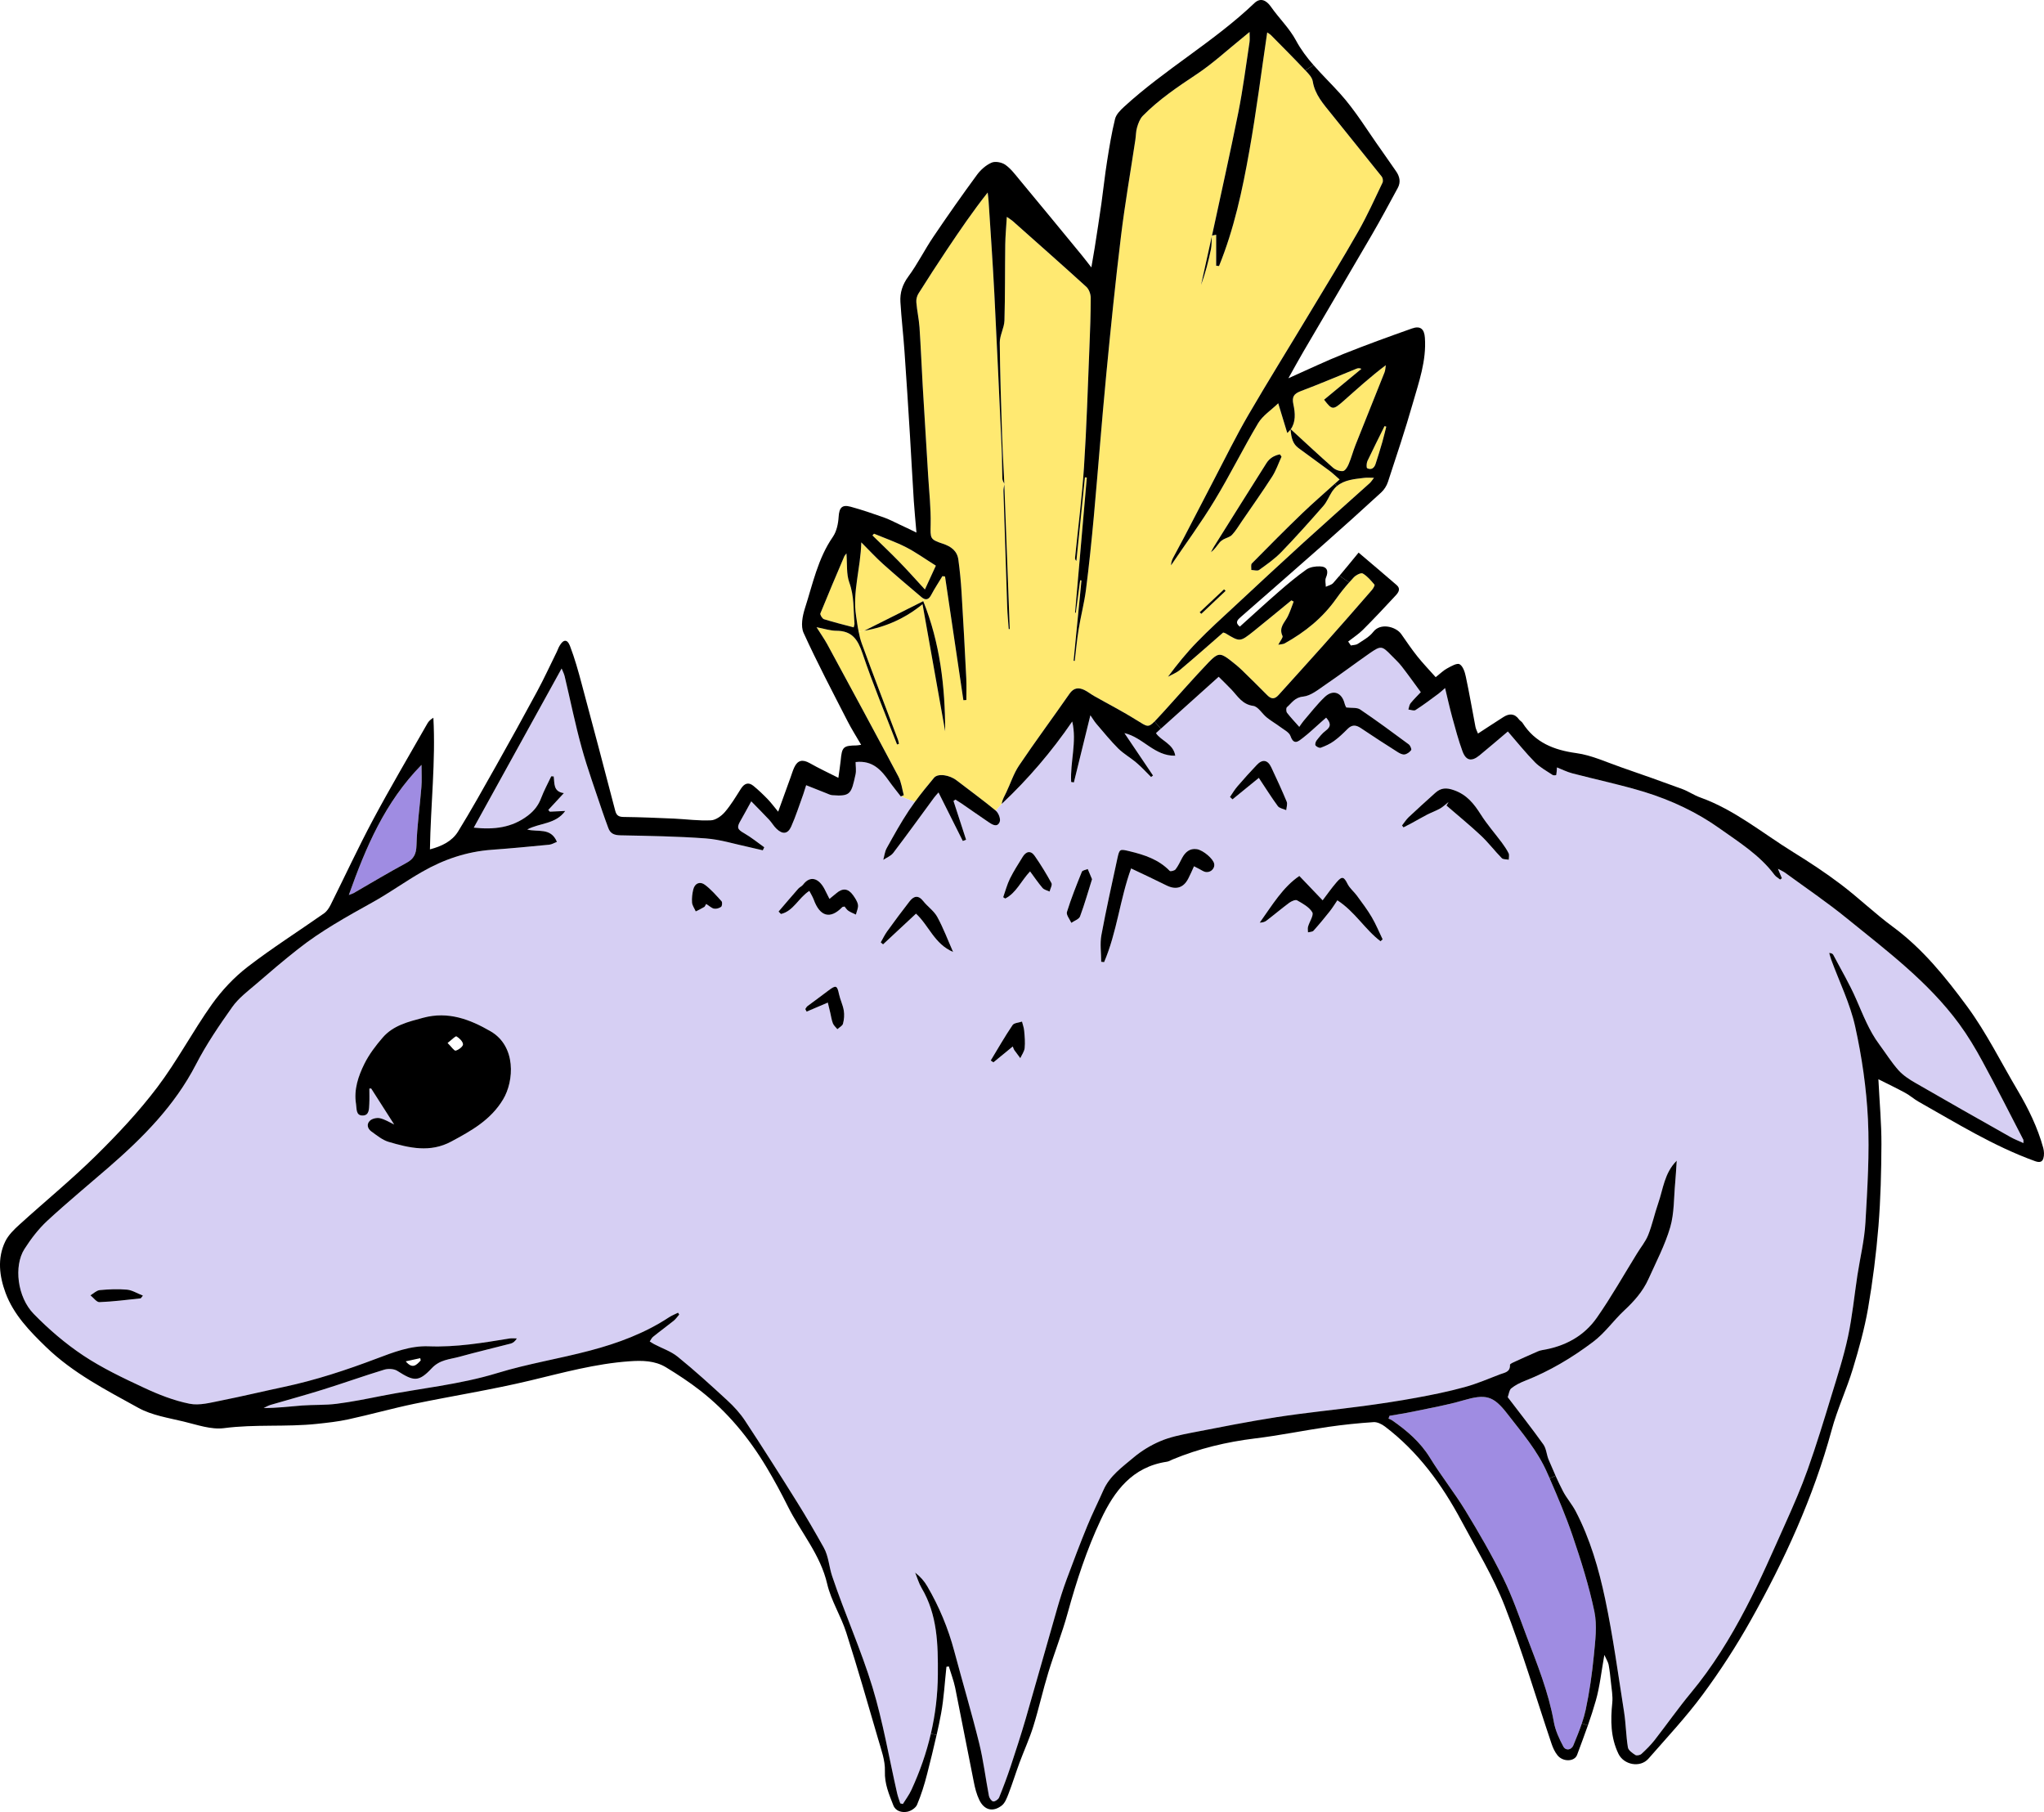 <?xml version="1.0" encoding="utf-8"?>
<!-- Generator: Adobe Illustrator 16.0.0, SVG Export Plug-In . SVG Version: 6.00 Build 0)  -->
<!DOCTYPE svg PUBLIC "-//W3C//DTD SVG 1.1//EN" "http://www.w3.org/Graphics/SVG/1.1/DTD/svg11.dtd">
<svg version="1.1" id="Layer_1" xmlns="http://www.w3.org/2000/svg" xmlns:xlink="http://www.w3.org/1999/xlink" x="0px" y="0px"
	 width="309.682px" height="274.505px" viewBox="0 0 309.682 274.505" enable-background="new 0 0 309.682 274.505"
	 xml:space="preserve">
<g>
	<g id="XMLID_4_">
		<g>
			<path fill="#FFE971" d="M183.651,99.812l-1.261-1.43c0.98-0.851,1.95-1.71,2.931-2.561c0.149,0.051,0.27,0.061,0.359,0.12
				c2.17,1.311,2.181,1.33,4.23-0.3c1.93-1.55,3.83-3.13,5.74-4.69c0.12,0.061,0.229,0.12,0.35,0.181c-0.29,0.76-0.54,1.54-0.9,2.27
				c-0.47,0.92-1.39,1.67-0.789,2.94c0.109,0.229-0.33,0.72-0.641,1.33c0.46-0.09,0.76-0.08,0.98-0.21
				c3.069-1.71,5.75-3.86,7.8-6.771c0.6-0.85,1.26-1.67,1.96-2.46c0.229-0.26,0.46-0.51,0.7-0.77c0.319-0.351,1.1-0.74,1.359-0.59
				c0.69,0.399,1.24,1.069,1.771,1.689c0.09,0.1-0.18,0.58-0.37,0.8c-2.44,2.8-4.87,5.601-7.34,8.36
				c-2.25,2.54-4.55,5.03-6.811,7.56c-0.59,0.66-1.1,0.65-1.699,0.051c-1.271-1.28-2.54-2.54-3.83-3.79
				c-0.54-0.521-1.13-1.011-1.73-1.471C185.121,99.031,184.671,98.872,183.651,99.812z"/>
			<path fill="#FFE971" d="M207.171,69.852c0.84-1.78,1.73-3.54,2.601-5.3c0.09,0.02,0.17,0.05,0.26,0.08
				c-0.2,0.779-0.38,1.569-0.601,2.34c-0.319,1.11-0.659,2.21-1.02,3.31c-0.2,0.63-0.66,0.96-1.271,0.65
				C207.001,70.852,207.031,70.161,207.171,69.852z"/>
			<path fill="#FFE971" d="M197.071,59.252c2.84-1.07,5.63-2.261,8.45-3.4c0.199-0.08,0.42-0.12,0.75,0.021
				c-1.881,1.56-3.771,3.119-5.66,4.68c1.21,1.57,1.35,1.59,2.93,0.2c2.06-1.82,4.09-3.681,6.42-5.431
				c-0.06,0.36-0.06,0.75-0.189,1.08c-1.46,3.681-2.94,7.34-4.4,11.01c-0.38,0.961-0.64,1.98-1.05,2.931
				c-0.17,0.41-0.54,1-0.86,1.02c-0.5,0.05-1.14-0.189-1.52-0.529c-2.08-1.83-4.101-3.721-6.38-5.811
				c0.76-1.07,0.689-2.42,0.399-3.75C195.711,60.122,196.021,59.651,197.071,59.252z"/>
			<path fill="#FFE971" d="M193.921,68.832c-0.85,0.149-1.57,0.579-2.05,1.34c-2.66,4.2-5.3,8.42-7.94,12.63
				c-0.18,0.28-0.31,0.57-0.46,0.859c0.54-0.42,0.891-0.949,1.28-1.449c0.16-0.2,0.37-0.36,0.59-0.49c0.44-0.24,1-0.36,1.32-0.7
				c0.57-0.61,1-1.34,1.47-2.03c1.55-2.26,3.141-4.51,4.62-6.81c0.59-0.93,0.95-2,1.41-3
				C194.081,69.062,194.001,68.951,193.921,68.832z M182.011,92.991c1.221-1.159,2.45-2.319,3.681-3.479
				c-0.08-0.08-0.16-0.16-0.24-0.23c-1.23,1.15-2.46,2.311-3.69,3.471C181.841,92.832,181.931,92.911,182.011,92.991z
				 M126.731,95.552c2.35,0.01,3.229,1.31,3.939,3.41c1.57,4.66,3.47,9.22,5.24,13.819c0.09-0.04,0.189-0.069,0.29-0.1
				c-0.05-0.22-0.08-0.44-0.16-0.65c-1.83-4.85-3.71-9.68-5.479-14.56c-0.2-0.561-0.351-1.15-0.461-1.74l0.851-0.18
				c3.25-0.57,6.17-1.86,8.82-4.021c1.17,6.551,2.29,12.851,3.43,19.25c-0.01-6.819-0.79-13.409-3.32-19.71l0.08-0.38
				c0.44,0.21,0.811,0.04,1.13-0.58c0.51-0.97,1.13-1.89,1.69-2.83c0.14,0.021,0.27,0.04,0.399,0.051
				c0.931,6.25,1.86,12.489,2.78,18.739c0.15-0.01,0.3-0.02,0.45-0.029c0-1.08,0.04-2.16-0.01-3.23
				c-0.221-4.38-0.45-8.75-0.721-13.13c-0.1-1.64-0.26-3.271-0.479-4.89c-0.18-1.341-1.11-2.011-2.34-2.42
				c-2-0.66-1.9-0.811-1.86-2.94c0.05-2.46-0.229-4.93-0.38-7.4c-0.271-4.5-0.56-9.01-0.82-13.51c-0.17-2.979-0.29-5.97-0.489-8.95
				c-0.091-1.27-0.381-2.52-0.48-3.79c-0.04-0.439,0.1-0.97,0.34-1.34c1.4-2.229,2.84-4.439,4.3-6.63c1.95-2.91,3.92-5.81,6.17-8.65
				c0.051,0.45,0.11,0.891,0.141,1.33c0.3,4.66,0.63,9.32,0.87,13.98c0.399,7.82,0.75,15.65,1.109,23.47
				c0.07,1.521,0.051,3.04,0.101,4.561c0.01,0.14,0.06,0.279,0.12,0.42c0.06,0.13,0.13,0.26,0.18,0.39c0,0.01,0,0.03,0,0.04
				s0,0.03,0,0.04c-0.05,0.33-0.14,0.68-0.13,1.01c0.18,5.86,0.37,11.721,0.569,17.58c0.04,1.11,0.15,2.21,0.23,3.32
				c0.05,0,0.1,0,0.15-0.01c-0.271-7.301-0.54-14.601-0.82-21.9c0-0.02,0.01-0.03,0.01-0.05l0.01-0.01
				c-0.01-0.021-0.01-0.03-0.02-0.051c-0.11-2.449-0.26-4.899-0.34-7.35c-0.15-4.67-0.311-9.35-0.351-14.021
				c-0.01-1.109,0.67-2.22,0.71-3.35c0.11-3.82,0.07-7.66,0.12-11.49c0.021-1.34,0.15-2.68,0.24-4.22c0.41,0.29,0.67,0.44,0.89,0.63
				c3.73,3.32,7.471,6.61,11.16,9.97c0.4,0.37,0.66,1.091,0.66,1.65c0,2.47-0.08,4.94-0.189,7.41c-0.25,6.1-0.431,12.2-0.83,18.28
				c-0.301,4.58-0.891,9.13-1.351,13.699c-0.01,0.15,0,0.301,0.2,0.48c0.43-4.22,0.86-8.44,1.29-12.66
				c0.1,0.01,0.19,0.021,0.29,0.03c-0.59,6.83-1.18,13.66-1.78,20.479c0.04,0.011,0.07,0.011,0.11,0.011
				c0.22-1.641,0.439-3.28,0.66-4.921c0.06,0,0.13,0.011,0.199,0.021c-0.399,4.05-0.789,8.11-1.189,12.17
				c0.06,0.01,0.11,0.021,0.17,0.021c0.19-1.591,0.33-3.19,0.59-4.771c0.32-2.01,0.851-3.979,1.11-5.99
				c0.47-3.68,0.85-7.38,1.189-11.069c0.65-7.19,1.2-14.4,1.891-21.591c0.67-6.979,1.38-13.97,2.229-20.939
				c0.59-4.87,1.44-9.7,2.17-14.55c0.101-0.641,0.08-1.301,0.261-1.9c0.18-0.62,0.43-1.3,0.859-1.75c2.44-2.49,5.32-4.42,8.22-6.35
				c2.421-1.61,4.57-3.61,6.841-5.44c0.31-0.25,0.609-0.5,1.13-0.93c0,0.66,0.06,1.12-0.01,1.56c-0.54,3.54-0.99,7.101-1.69,10.61
				c-1.25,6.24-2.65,12.439-3.99,18.67c-0.01,0.01-0.02,0.01-0.03,0.01c0,0.05-0.01,0.09-0.01,0.141
				c-0.54,2.439-1.08,4.89-1.62,7.329c0.65-1.76,1.11-3.56,1.49-5.38c0.13-0.64,0.101-1.3,0.13-1.949
				c0.01-0.04,0.021-0.07,0.03-0.11c0-0.01,0.01-0.03,0.01-0.04c0.19-0.03,0.38-0.07,0.63-0.12c0,1.57,0,3.13,0,4.69
				c0.15,0.02,0.29,0.029,0.431,0.05c2.279-5.601,3.54-11.5,4.59-17.42c1.06-5.92,1.81-11.91,2.71-17.971
				c0.21,0.15,0.43,0.271,0.6,0.44c1.74,1.76,3.48,3.51,5.181,5.31c0.46,0.48,1.02,1.051,1.119,1.65c0.32,2.03,1.62,3.44,2.811,4.93
				c2.54,3.181,5.11,6.33,7.649,9.521c0.16,0.21,0.23,0.67,0.11,0.91c-1.18,2.47-2.31,4.979-3.66,7.359
				c-2.38,4.181-4.899,8.28-7.38,12.4c-3.1,5.16-6.28,10.27-9.31,15.47c-1.86,3.2-3.49,6.53-5.21,9.82
				c-1.511,2.89-3,5.8-4.511,8.689c-0.55,1.051-1.13,2.091-1.68,3.141c-0.17,0.33-0.28,0.7-0.29,1.09c2.22-3.28,4.57-6.47,6.61-9.85
				c2.319-3.82,4.3-7.851,6.59-11.69c0.69-1.15,1.95-1.95,3.04-3.01c0.49,1.609,0.93,3.05,1.37,4.5c0.189-0.17,0.359-0.351,0.5-0.53
				c0.109,1.32,0.359,2.2,1.21,2.82c1.57,1.149,3.14,2.29,4.71,3.45c0.47,0.35,0.89,0.77,1.51,1.3
				c-0.24,0.22-0.49,0.439-0.729,0.649c-1.67,1.511-3.301,2.92-4.851,4.4c-2.62,2.52-5.17,5.09-7.72,7.68
				c-0.17,0.181-0.061,0.65-0.08,0.98c0.4,0.01,0.92,0.189,1.18,0c1.16-0.83,2.36-1.67,3.351-2.69c2.2-2.27,4.3-4.63,6.38-7
				c0.56-0.64,0.87-1.479,1.34-2.2c0.22-0.319,0.46-0.59,0.72-0.81c1.141-0.96,2.65-1.07,4.11-1.25c0.43-0.06,0.87-0.01,1.51-0.01
				c-0.28,0.35-0.43,0.609-0.64,0.8c-3.351,3.01-6.72,5.99-10.05,9.02c-3.49,3.181-6.95,6.4-10.41,9.62
				c-1.931,1.79-3.891,3.561-5.721,5.45c-1.569,1.61-2.989,3.36-4.39,5.25c0.61-0.35,1.3-0.6,1.83-1.05
				c1.21-1.021,2.41-2.05,3.6-3.09l1.261,1.43c-0.15,0.14-0.32,0.3-0.5,0.49c-2.311,2.42-4.511,4.939-6.761,7.42
				c-0.329,0.36-0.649,0.71-0.979,1.06c-0.19,0.2-0.35,0.37-0.49,0.521c-0.97,0.979-1.13,0.78-2.689-0.19
				c-2.08-1.31-4.28-2.43-6.41-3.64c-0.53-0.29-0.99-0.68-1.53-0.94c-0.88-0.42-1.62-0.35-2.26,0.58
				c-2.521,3.63-5.16,7.181-7.63,10.851c-0.83,1.229-1.29,2.72-1.94,4.069c-0.26,0.561-0.6,1.08-0.689,1.75l-0.9,1.03
				c-1.92-1.59-3.96-3.06-5.94-4.59c-1.04-0.811-2.819-1.12-3.42-0.39c-1,1.189-1.979,2.399-2.899,3.659l-2.13-0.84
				c0.149-0.06,0.3-0.13,0.449-0.189c-0.26-0.95-0.369-1.98-0.819-2.83c-3.55-6.7-7.17-13.37-10.78-20.04
				c-0.44-0.8-0.97-1.54-1.62-2.58C124.861,95.231,125.791,95.552,126.731,95.552z"/>
			<path fill="#FFE971" d="M132.421,80.852c1.62,0.67,3.29,1.25,4.84,2.04c1.5,0.77,2.87,1.76,4.53,2.8
				c-0.44,0.97-0.99,2.16-1.66,3.61c-1.43-1.55-2.66-2.94-3.95-4.26c-1.3-1.341-2.67-2.62-4-3.931
				C132.261,81.021,132.341,80.941,132.421,80.852z"/>
			<path fill="#FFE971" d="M130.101,95.731c-0.17-0.8-0.279-1.63-0.399-2.43c-0.561-3.65,0.689-7.17,0.79-11.141
				c1.24,1.24,2.22,2.311,3.3,3.28c1.9,1.7,3.85,3.351,5.8,5c0.13,0.11,0.25,0.19,0.37,0.25l-0.08,0.38
				c-2.84,1.431-5.89,2.95-8.93,4.48L130.101,95.731z"/>
			<path fill="#FFE971" d="M129.341,95.042c-1.54-0.41-3.04-0.78-4.51-1.24c-0.25-0.09-0.61-0.67-0.54-0.87
				c1.17-2.89,2.39-5.74,3.61-8.61c0.05-0.13,0.16-0.239,0.34-0.489c0.13,1.609-0.03,3.13,0.439,4.43c0.75,2.05,0.61,4.13,0.78,6.2
				C129.471,94.651,129.381,94.842,129.341,95.042z"/>
			<path fill="#D6CFF3" d="M195.321,136.771c0.33-0.24,0.939-0.52,1.189-0.38c0.86,0.49,1.84,1.02,2.311,1.81
				c0.26,0.44-0.431,1.421-0.641,2.181c-0.08,0.26-0.01,0.569-0.01,0.859c0.28-0.069,0.66-0.06,0.83-0.239
				c0.85-0.94,1.66-1.92,2.45-2.92c0.439-0.551,0.8-1.15,1.17-1.69c2.66,1.71,4.18,4.42,6.54,6.2c0.1-0.101,0.21-0.19,0.32-0.29
				c-0.551-1.13-1.021-2.3-1.66-3.38c-0.66-1.13-1.471-2.181-2.24-3.24c-0.45-0.61-1.08-1.11-1.41-1.76
				c-0.55-1.11-0.83-1.24-1.649-0.29c-0.75,0.859-1.41,1.81-2.131,2.76c-1.13-1.18-2.229-2.34-3.529-3.69
				c-2.511,1.7-4.141,4.471-6,7.07c0.39-0.01,0.739-0.09,0.989-0.28C193.021,138.602,194.141,137.651,195.321,136.771z
				 M190.721,117.842c1.011,1.51,1.891,2.939,2.88,4.28c0.24,0.329,0.841,0.409,1.271,0.609c0.04-0.43,0.22-0.93,0.07-1.29
				c-0.73-1.76-1.53-3.49-2.341-5.21c-0.539-1.14-1.34-1.26-2.199-0.34c-0.99,1.05-1.96,2.11-2.891,3.2
				c-0.439,0.5-0.779,1.09-1.16,1.64c0.131,0.12,0.25,0.24,0.381,0.36C188.051,120.021,189.371,118.941,190.721,117.842z
				 M167.281,145.752c1.95-4.54,2.399-9.54,4.09-14.19c1.86,0.88,3.63,1.71,5.38,2.58c1.42,0.7,2.55,0.37,3.28-1.04
				c0.31-0.59,0.569-1.2,0.87-1.87c0.359,0.19,0.609,0.311,0.85,0.44c0.25,0.13,0.48,0.29,0.74,0.38c0.78,0.27,1.59-0.38,1.47-1.17
				c-0.1-0.74-1.64-2.08-2.63-2.24c-1.06-0.16-1.73,0.43-2.21,1.29c-0.32,0.6-0.6,1.229-1.01,1.76c-0.15,0.21-0.78,0.36-0.891,0.24
				c-1.68-1.74-3.85-2.44-6.1-2.98c-1.47-0.35-1.51-0.359-1.83,1.101c-0.83,3.859-1.7,7.72-2.42,11.609
				c-0.24,1.301-0.03,2.69-0.03,4.04C166.981,145.722,167.131,145.731,167.281,145.752z M156.062,132.012
				c0.659,0.89,1.229,1.74,1.89,2.51c0.24,0.28,0.7,0.37,1.07,0.54c0.1-0.439,0.439-1,0.279-1.28c-0.779-1.43-1.63-2.819-2.56-4.149
				c-0.59-0.83-1.29-0.66-1.8,0.18c-0.67,1.08-1.36,2.16-1.931,3.3c-0.43,0.891-0.689,1.87-1.02,2.811c0.1,0.069,0.2,0.13,0.31,0.2
				C153.971,135.271,154.701,133.451,156.062,132.012z M150.101,160.661c0.141,0.091,0.271,0.181,0.41,0.271
				c0.96-0.79,1.92-1.57,2.931-2.4c0.1,0.25,0.14,0.41,0.22,0.53c0.3,0.42,0.61,0.83,0.92,1.24c0.23-0.5,0.6-1,0.66-1.521
				c0.09-0.859,0.01-1.75-0.07-2.62c-0.04-0.47-0.21-0.93-0.33-1.399c-0.49,0.17-1.2,0.189-1.43,0.53
				C152.231,157.031,151.191,158.861,150.101,160.661z M133.791,143.062c1.64-1.53,3.28-3.06,4.99-4.65
				c1.939,1.78,2.79,4.601,5.62,5.801c-0.79-1.78-1.471-3.61-2.4-5.311c-0.5-0.91-1.47-1.56-2.13-2.399
				c-0.75-0.95-1.43-0.761-2.05,0.029c-1.17,1.5-2.311,3.04-3.431,4.591c-0.359,0.51-0.64,1.09-0.949,1.64
				C133.551,142.861,133.671,142.962,133.791,143.062z M122.211,153.252c1.03-0.44,2.061-0.88,3.21-1.37
				c0.141,0.55,0.26,1.04,0.37,1.529c0.13,0.54,0.2,1.11,0.4,1.62c0.13,0.33,0.449,0.591,0.68,0.88c0.3-0.279,0.77-0.51,0.85-0.829
				c0.17-0.641,0.23-1.351,0.12-2c-0.14-0.851-0.55-1.65-0.729-2.5c-0.271-1.301-0.46-1.381-1.55-0.561
				c-1.07,0.82-2.16,1.601-3.24,2.41c-0.13,0.11-0.21,0.29-0.311,0.43C122.081,152.991,122.151,153.122,122.211,153.252z
				 M118.321,138.462c1.899-0.44,2.66-2.45,4.3-3.5c0.25,0.479,0.5,0.88,0.66,1.3c0.95,2.62,2.52,3.03,4.33,1.16
				c0.04-0.05,0.149-0.04,0.35-0.09c0.16,0.189,0.33,0.479,0.58,0.649c0.34,0.23,0.75,0.38,1.14,0.57
				c0.11-0.5,0.381-1.01,0.311-1.48c-0.09-0.52-0.43-1.02-0.75-1.47c-0.74-1.03-1.58-1.1-2.53-0.28
				c-0.32,0.271-0.64,0.53-1.04,0.851c-0.3-0.59-0.53-1.05-0.76-1.511c-0.89-1.67-2.18-2.05-3.24-0.64
				c-0.18,0.24-0.52,0.37-0.729,0.61c-1,1.14-1.99,2.3-2.98,3.46C118.081,138.212,118.201,138.342,118.321,138.462z
				 M108.191,137.651c0.34,0.061,0.79-0.069,1.069-0.279c0.15-0.12,0.2-0.69,0.061-0.841c-0.8-0.88-1.59-1.8-2.53-2.5
				c-0.729-0.54-1.51-0.25-1.75,0.7c-0.16,0.65-0.24,1.34-0.19,2c0.04,0.46,0.37,0.891,0.561,1.34c0.43-0.22,0.87-0.42,1.28-0.67
				c0.12-0.069,0.17-0.26,0.3-0.46C107.521,137.271,107.831,137.592,108.191,137.651z M219.151,122.031
				c1.739,1.511,3.54,2.971,5.22,4.551c1.13,1.06,2.07,2.31,3.16,3.42c0.21,0.22,0.7,0.159,1.06,0.239c0-0.33,0.101-0.71-0.02-0.97
				c-0.28-0.57-0.65-1.1-1.021-1.61c-1.069-1.43-2.26-2.789-3.21-4.289c-1.029-1.62-2.109-2.98-4.04-3.66
				c-1.14-0.41-1.97-0.38-2.83,0.39c-1.359,1.22-2.72,2.45-4.05,3.7c-0.38,0.37-0.67,0.83-1,1.25c0.07,0.09,0.15,0.189,0.22,0.29
				c0.421-0.22,0.851-0.431,1.271-0.66c0.76-0.41,1.5-0.85,2.27-1.25c0.66-0.34,1.37-0.59,2.011-0.95
				c0.46-0.27,0.85-0.649,1.279-0.979C219.361,121.682,219.251,121.861,219.151,122.031z M76.221,166.552
				c1.681-2.79,2-8.05-1.88-10.311c-3.12-1.81-6.42-3.08-10.22-2.06c-2.271,0.61-4.53,1.15-6.12,2.979
				c-1.06,1.221-2.07,2.551-2.79,3.99c-0.93,1.88-1.62,3.91-1.27,6.09c0.12,0.71-0.051,1.761,1,1.75c1.01,0,0.97-1,1.01-1.75
				c0.04-0.77,0.01-1.55,0.01-2.33c0.09,0,0.18-0.01,0.271-0.02c1.149,1.81,2.31,3.61,3.489,5.46c-0.699-0.33-1.399-0.78-2.149-0.95
				c-0.471-0.109-1.181,0.05-1.521,0.37c-0.55,0.51-0.38,1.22,0.23,1.65c0.819,0.58,1.649,1.279,2.59,1.56
				c3.14,0.93,6.31,1.67,9.5-0.05C71.401,171.302,74.341,169.682,76.221,166.552z M93.991,126.542c4.31,0.09,8.63,0.149,12.93,0.47
				c2.2,0.16,4.36,0.85,6.54,1.31c0.7,0.15,1.41,0.33,2.11,0.49c0.069-0.15,0.14-0.31,0.22-0.46c-1-0.71-1.96-1.5-3.02-2.11
				c-1.04-0.59-1.19-0.869-0.57-1.92c0.5-0.859,0.96-1.739,1.62-2.93c0.96,0.98,1.85,1.87,2.72,2.8c0.4,0.431,0.7,0.98,1.13,1.38
				c0.91,0.86,1.69,0.78,2.2-0.35c0.71-1.59,1.24-3.28,1.84-4.92c0.14-0.41,0.26-0.83,0.43-1.351c1.07,0.431,2.061,0.83,3.051,1.21
				c0.29,0.12,0.6,0.271,0.899,0.301c2.8,0.22,2.891-0.23,3.53-3.15c0.13-0.6,0.01-1.25,0.01-1.87c2.57-0.29,3.88,1.2,5.08,2.9
				c0.561,0.79,1.18,1.54,1.771,2.31l2.13,0.84c-0.3,0.42-0.601,0.841-0.891,1.271c-1.229,1.84-2.3,3.79-3.38,5.729
				c-0.29,0.53-0.35,1.181-0.52,1.771c0.51-0.34,1.16-0.59,1.51-1.05c2.11-2.771,4.14-5.59,6.2-8.391c0.2-0.26,0.42-0.5,0.66-0.77
				c1.279,2.55,2.479,4.95,3.68,7.35c0.17-0.06,0.33-0.13,0.5-0.189c-0.64-1.96-1.28-3.91-1.91-5.87c0.09-0.07,0.19-0.141,0.29-0.21
				c0.29,0.18,0.59,0.359,0.87,0.55c1.39,0.95,2.76,1.92,4.15,2.86c0.569,0.39,1.329,0.859,1.689-0.03
				c0.18-0.43-0.17-1.351-0.59-1.7l0.9-1.03c4.01-3.77,7.55-7.909,10.68-12.479c0.729,3.09-0.33,6.13-0.16,9.16
				c0.13,0.02,0.271,0.05,0.41,0.069c0.79-3.239,1.59-6.47,2.5-10.17c0.38,0.54,0.61,0.94,0.899,1.28
				c1.091,1.27,2.15,2.58,3.33,3.76c0.841,0.82,1.9,1.41,2.79,2.181c0.78,0.659,1.46,1.42,2.181,2.13c0.1-0.07,0.189-0.15,0.29-0.23
				c-1.44-2.14-2.891-4.28-4.33-6.42c2.84,0.65,4.529,3.5,7.7,3.42c-0.28-1.82-2.16-2.25-2.921-3.42c0.25-0.22,0.5-0.45,0.75-0.68
				c2.891-2.59,5.761-5.17,8.75-7.86c0.58,0.58,1.261,1.23,1.9,1.9c0.97,1.01,1.64,2.279,3.33,2.51c0.75,0.1,1.34,1.18,2.05,1.75
				c0.641,0.52,1.36,0.93,2.021,1.42c0.56,0.43,1.38,0.82,1.58,1.4c0.51,1.47,1.229,0.77,1.85,0.3c0.979-0.75,1.88-1.62,2.81-2.44
				c0.23-0.2,0.46-0.41,0.74-0.649c0.65,0.739,0.83,1.319-0.07,1.979c-0.529,0.391-0.96,0.95-1.38,1.48
				c-0.149,0.189-0.26,0.62-0.159,0.75c0.159,0.21,0.579,0.42,0.789,0.35c0.7-0.26,1.4-0.57,2-1.01c0.74-0.53,1.41-1.18,2.061-1.83
				c0.66-0.67,1.26-0.64,2.01-0.14c1.82,1.229,3.67,2.42,5.53,3.6c0.32,0.21,0.75,0.44,1.09,0.4c0.37-0.051,0.79-0.351,1.01-0.66
				c0.101-0.15-0.14-0.7-0.359-0.87c-2.431-1.8-4.87-3.601-7.37-5.29c-0.471-0.32-1.24-0.2-2.101-0.3c-0.01-0.03-0.18-0.3-0.25-0.59
				c-0.42-1.681-1.739-2.19-3-1.011c-1.17,1.11-2.159,2.41-3.22,3.641c-0.22,0.26-0.4,0.55-0.65,0.899
				c-0.689-0.779-1.31-1.43-1.859-2.14c-0.141-0.19-0.15-0.72-0.01-0.84c0.739-0.641,1.18-1.49,2.47-1.61
				c1.149-0.12,2.28-1.06,3.32-1.77c2.279-1.551,4.479-3.21,6.739-4.79c1.721-1.19,1.86-1.15,3.311,0.34
				c0.529,0.55,1.1,1.06,1.56,1.66c0.98,1.26,1.9,2.56,2.88,3.89c-0.54,0.57-1.08,1.1-1.55,1.68c-0.2,0.25-0.229,0.63-0.33,0.95
				c0.37,0.04,0.84,0.24,1.08,0.08c1.2-0.77,2.351-1.64,3.5-2.49c0.311-0.229,0.59-0.51,0.98-0.84c0.38,1.58,0.699,3.021,1.09,4.45
				c0.47,1.71,0.93,3.44,1.54,5.11c0.529,1.449,1.38,1.619,2.569,0.649c1.421-1.16,2.801-2.359,4.311-3.63
				c1.39,1.6,2.68,3.21,4.12,4.68c0.76,0.771,1.76,1.301,2.67,1.91c0.13,0.09,0.53,0.04,0.54,0c0.069-0.35,0.08-0.71,0.109-1.149
				c0.761,0.3,1.521,0.689,2.33,0.899c3.63,0.95,7.311,1.721,10.9,2.811c4.08,1.26,7.979,3.08,11.45,5.56
				c2.939,2.09,6.06,4.03,8.279,7.01c0.211,0.29,0.57,0.471,0.86,0.71c0.08-0.069,0.17-0.13,0.26-0.199
				c-0.159-0.391-0.33-0.78-0.6-1.431c0.5,0.271,0.81,0.4,1.08,0.59c3.13,2.29,6.34,4.46,9.34,6.9
				c6.07,4.93,12.36,9.63,17.05,16.021c1.311,1.789,2.46,3.71,3.521,5.67c2.13,3.909,4.13,7.88,6.18,11.84
				c0.05,0.08,0.021,0.21,0.03,0.529c-0.73-0.34-1.38-0.579-1.98-0.92c-4.8-2.71-9.6-5.42-14.37-8.18
				c-0.93-0.53-1.88-1.15-2.58-1.93c-1.079-1.21-1.939-2.601-2.909-3.91c-1.561-2.09-2.471-4.51-3.511-6.87
				c-1-2.3-2.29-4.47-3.46-6.7c-0.08-0.149-0.239-0.27-0.62-0.29c0.101,0.33,0.181,0.681,0.301,1.011
				c1.239,3.369,2.859,6.649,3.63,10.119c1.02,4.61,1.71,9.351,1.939,14.061c0.25,5.189-0.08,10.42-0.38,15.62
				c-0.149,2.689-0.81,5.359-1.22,8.029c-0.47,3.101-0.771,6.221-1.42,9.271c-0.65,3.04-1.61,6.01-2.521,8.979
				c-1.14,3.74-2.279,7.48-3.59,11.16c-0.99,2.78-2.17,5.49-3.38,8.181c-1.93,4.3-3.8,8.63-5.979,12.8
				c-2.36,4.53-5.04,8.89-8.33,12.85c-1.931,2.33-3.67,4.811-5.53,7.2c-0.59,0.74-1.271,1.42-1.97,2.06
				c-0.21,0.19-0.721,0.29-0.92,0.16c-0.45-0.29-1.061-0.71-1.131-1.149c-0.29-1.771-0.3-3.58-0.579-5.36
				c-0.9-5.71-1.671-11.44-2.86-17.09c-0.97-4.59-2.28-9.14-4.48-13.34c-0.55-1.05-1.359-1.96-1.909-3.011
				c-0.4-0.77-0.771-1.56-1.131-2.35c-0.359-0.8-0.699-1.6-1.04-2.4c-0.329-0.76-0.35-1.689-0.81-2.34
				c-1.78-2.489-3.68-4.899-5.4-7.16c0.181-0.489,0.221-1.09,0.54-1.34c0.601-0.489,1.341-0.85,2.07-1.14
				c3.72-1.46,7.11-3.48,10.31-5.89c1.82-1.37,3.08-3.221,4.69-4.73c1.54-1.43,2.87-2.93,3.72-4.82c1.16-2.58,2.5-5.13,3.29-7.83
				c0.62-2.14,0.54-4.489,0.75-6.739c0.101-1.07,0.15-2.13,0.23-3.34c-1.88,1.88-2.05,4.31-2.811,6.479
				c-0.55,1.58-0.89,3.23-1.51,4.78c-0.399,1-1.13,1.87-1.7,2.81c-2.01,3.25-3.89,6.59-6.08,9.721c-1.97,2.819-4.88,4.359-8.3,4.909
				c-0.46,0.07-0.899,0.311-1.34,0.5c-0.89,0.391-1.79,0.79-2.67,1.2c-0.31,0.141-0.85,0.36-0.85,0.53
				c0.06,1.14-0.87,1.18-1.551,1.45c-1.77,0.68-3.52,1.439-5.35,1.93c-2.4,0.66-4.86,1.16-7.32,1.61c-2.649,0.489-5.33,0.89-8,1.25
				c-4.37,0.58-8.76,1.01-13.109,1.68c-4.351,0.68-8.681,1.54-13,2.38c-1.58,0.311-3.2,0.64-4.67,1.271
				c-1.431,0.609-2.83,1.46-4.021,2.46c-1.71,1.449-3.61,2.77-4.57,4.939c-0.8,1.811-1.689,3.58-2.439,5.41
				c-1.101,2.68-2.12,5.39-3.13,8.1c-0.54,1.46-1.011,2.94-1.44,4.431c-1.6,5.55-3.149,11.12-4.76,16.67
				c-0.71,2.439-1.5,4.859-2.3,7.28c-0.53,1.579-1.11,3.14-1.74,4.68c-0.12,0.29-0.61,0.63-0.88,0.6c-0.26-0.029-0.59-0.5-0.66-0.83
				c-0.51-2.66-0.83-5.37-1.48-8c-1.159-4.68-2.539-9.3-3.779-13.96c-0.92-3.45-2.28-6.72-4.08-9.8c-0.45-0.78-1.05-1.47-1.84-2.08
				c0.319,0.78,0.55,1.61,0.97,2.32c2.42,4.08,2.5,8.55,2.47,13.109c-0.02,3.08-0.38,6.061-1.06,8.971
				c-0.67,2.91-1.66,5.74-2.94,8.51c-0.34,0.76-0.859,1.43-1.3,2.15c-0.13-0.03-0.26-0.07-0.39-0.101
				c-0.17-0.51-0.36-1.01-0.48-1.53c-1.22-5.359-2.14-10.81-3.729-16.05c-1.74-5.71-4.221-11.189-6.12-16.859
				c-0.471-1.4-0.521-2.98-1.271-4.32c-1.31-2.33-2.64-4.65-4.06-6.91c-2.58-4.13-5.19-8.24-7.86-12.3
				c-0.74-1.12-1.68-2.15-2.67-3.061c-2.46-2.27-4.93-4.52-7.52-6.619c-1.03-0.841-2.38-1.28-3.57-1.91
				c-0.24-0.12-0.45-0.28-0.68-0.41c0.17-0.25,0.3-0.55,0.52-0.72c1.021-0.83,2.09-1.601,3.11-2.42c0.319-0.261,0.56-0.62,0.84-0.94
				c-0.061-0.09-0.12-0.19-0.18-0.28c-0.46,0.23-0.94,0.42-1.36,0.69c-3.67,2.42-7.75,3.93-11.95,5.04c-4.66,1.24-9.46,2-14.06,3.41
				c-5.75,1.76-11.7,2.31-17.54,3.46c-2.26,0.449-4.53,0.91-6.82,1.199c-1.729,0.221-3.5,0.131-5.25,0.261
				c-1.9,0.149-3.8,0.39-5.81,0.38c0.35-0.16,0.68-0.36,1.04-0.47c2.64-0.771,5.29-1.49,7.909-2.311c3.12-0.97,6.21-2.08,9.33-3.03
				c0.601-0.18,1.48-0.14,1.99,0.19c2.45,1.56,3.2,1.74,5.2-0.4c1.24-1.319,2.7-1.34,4.14-1.729c2.601-0.72,5.24-1.34,7.86-2.021
				c0.34-0.1,0.65-0.359,0.9-0.77c-0.381,0-0.771-0.05-1.131,0.01c-4.05,0.66-8.09,1.34-12.229,1.18
				c-2.771-0.109-5.34,0.9-7.89,1.86c-4.591,1.74-9.24,3.271-14.04,4.29c-3.16,0.67-6.311,1.43-9.48,2.06
				c-1.59,0.311-3.31,0.801-4.83,0.49c-2.38-0.479-4.72-1.399-6.93-2.439c-3.141-1.46-6.311-2.971-9.181-4.88
				c-2.699-1.801-5.22-3.96-7.489-6.29c-2.49-2.54-3.04-7.261-1.41-9.82c0.979-1.54,2.13-3.04,3.46-4.28c3.02-2.79,6.2-5.41,9.3-8.1
				c5.21-4.521,10.01-9.351,13.23-15.59c1.569-3.04,3.52-5.91,5.5-8.7c0.939-1.33,2.319-2.37,3.58-3.45
				c2.079-1.8,4.18-3.59,6.34-5.29c3.52-2.79,7.43-4.95,11.33-7.12c2.58-1.43,4.979-3.18,7.55-4.64c3.25-1.86,6.74-3.05,10.52-3.32
				c2.91-0.21,5.811-0.49,8.71-0.77c0.391-0.04,0.771-0.28,1.16-0.431c-0.93-2.229-2.91-1.43-4.5-1.87
				c1.891-1.02,4.29-0.77,5.76-2.81c-0.77,0.04-1.55,0.08-2.329,0.11c-0.08-0.08-0.16-0.17-0.24-0.261
				c0.72-0.779,1.45-1.56,2.359-2.55c-1.64-0.229-1.39-1.49-1.54-2.529c-0.119,0-0.25-0.011-0.369-0.021
				c-0.521,1.09-1.091,2.15-1.521,3.271c-0.42,1.119-1.06,1.949-2.03,2.689c-2.409,1.83-5.1,2.15-8.189,1.82
				c4.46-8.08,8.88-16.09,13.31-24.11c0.12,0.311,0.351,0.73,0.46,1.17c0.86,3.61,1.59,7.26,2.58,10.83
				c0.9,3.26,2.07,6.45,3.141,9.67c0.27,0.83,0.59,1.641,0.88,2.46C92.461,126.292,93.062,126.521,93.991,126.542z M165.451,133.191
				c-0.28-0.67-0.47-1.1-0.65-1.54c-0.31,0.13-0.8,0.19-0.89,0.41c-0.811,2.01-1.62,4.021-2.26,6.09
				c-0.141,0.44,0.42,1.101,0.66,1.65c0.46-0.32,1.159-0.54,1.319-0.97C164.331,136.951,164.871,135.021,165.451,133.191z
				 M21.301,196.691c0.05,0,0.101-0.109,0.351-0.42c-0.86-0.33-1.61-0.82-2.4-0.899c-1.37-0.12-2.77-0.061-4.14,0.069
				c-0.49,0.05-0.94,0.51-1.41,0.79c0.46,0.36,0.93,1.05,1.37,1.03C17.151,197.182,19.221,196.911,21.301,196.691z"/>
			<path fill="#9F8CE2" d="M63.861,115.872c0,1.31,0.069,2.359-0.021,3.399c-0.229,2.93-0.66,5.86-0.74,8.79
				c-0.039,1.34-0.409,2.07-1.579,2.69c-2.69,1.449-5.32,3.029-7.971,4.56c-0.16,0.09-0.34,0.13-0.7,0.271
				C55.421,128.361,58.301,121.542,63.861,115.872z"/>
			<path fill="#9F8CE2" d="M228.401,214.212c2.189,2.83,4.55,5.56,6,8.88c0.13,0.29,0.25,0.58,0.38,0.859
				c1.24,2.851,2.46,5.721,3.46,8.65c1.29,3.78,2.5,7.62,3.32,11.53c0.439,2.12,0.13,4.439-0.08,6.649
				c-0.271,2.761-0.66,5.53-1.24,8.24c-0.15,0.69-0.351,1.38-0.58,2.05c-0.38,1.13-0.84,2.24-1.29,3.34
				c-0.29,0.7-1.14,0.86-1.521,0.16c-0.619-1.16-1.199-2.42-1.43-3.699c-0.81-4.561-2.54-8.801-4.16-13.08
				c-1.109-2.95-2.14-5.94-3.529-8.75c-1.721-3.49-3.681-6.87-5.71-10.2c-1.681-2.74-3.7-5.28-5.381-8.021
				c-1.47-2.38-3.489-4.1-5.729-5.66c-0.16-0.109-0.36-0.17-0.54-0.26c0.05-0.14,0.1-0.279,0.15-0.42
				c1.149-0.2,2.31-0.37,3.449-0.609c2.57-0.54,5.17-0.98,7.69-1.721C225.101,211.151,226.241,211.401,228.401,214.212z"/>
			<path d="M224.371,126.582c-1.68-1.58-3.48-3.04-5.22-4.551c0.1-0.17,0.21-0.35,0.319-0.529c-0.43,0.33-0.819,0.71-1.279,0.979
				c-0.641,0.36-1.351,0.61-2.011,0.95c-0.77,0.4-1.51,0.84-2.27,1.25c-0.42,0.229-0.85,0.44-1.271,0.66
				c-0.069-0.101-0.149-0.2-0.22-0.29c0.33-0.42,0.62-0.88,1-1.25c1.33-1.25,2.69-2.48,4.05-3.7c0.86-0.77,1.69-0.8,2.83-0.39
				c1.931,0.68,3.011,2.04,4.04,3.66c0.95,1.5,2.141,2.859,3.21,4.289c0.37,0.511,0.74,1.04,1.021,1.61
				c0.12,0.26,0.02,0.64,0.02,0.97c-0.359-0.08-0.85-0.02-1.06-0.239C226.441,128.892,225.501,127.642,224.371,126.582z"/>
			<path d="M195.321,136.771c-1.181,0.88-2.3,1.83-3.471,2.72c-0.25,0.19-0.6,0.271-0.989,0.28c1.859-2.6,3.489-5.37,6-7.07
				c1.3,1.351,2.399,2.511,3.529,3.69c0.721-0.95,1.381-1.9,2.131-2.76c0.819-0.95,1.1-0.82,1.649,0.29
				c0.33,0.649,0.96,1.149,1.41,1.76c0.77,1.06,1.58,2.11,2.24,3.24c0.64,1.08,1.109,2.25,1.66,3.38
				c-0.11,0.1-0.221,0.189-0.32,0.29c-2.36-1.78-3.88-4.49-6.54-6.2c-0.37,0.54-0.73,1.14-1.17,1.69c-0.79,1-1.601,1.979-2.45,2.92
				c-0.17,0.18-0.55,0.17-0.83,0.239c0-0.29-0.07-0.6,0.01-0.859c0.21-0.76,0.9-1.74,0.641-2.181c-0.471-0.79-1.45-1.319-2.311-1.81
				C196.261,136.252,195.651,136.531,195.321,136.771z"/>
			<path d="M190.761,86.342c-0.26,0.189-0.779,0.01-1.18,0c0.02-0.33-0.09-0.8,0.08-0.98c2.55-2.59,5.1-5.16,7.72-7.68
				c1.55-1.48,3.181-2.89,4.851-4.4l0.319,0.36c-0.26,0.22-0.5,0.49-0.72,0.81c-0.47,0.721-0.78,1.561-1.34,2.2
				c-2.08,2.37-4.18,4.73-6.38,7C193.121,84.672,191.921,85.512,190.761,86.342z"/>
			<path d="M187.511,119.092c0.931-1.09,1.9-2.15,2.891-3.2c0.859-0.92,1.66-0.8,2.199,0.34c0.811,1.72,1.61,3.45,2.341,5.21
				c0.149,0.36-0.03,0.86-0.07,1.29c-0.43-0.2-1.03-0.28-1.271-0.609c-0.989-1.341-1.869-2.771-2.88-4.28
				c-1.35,1.1-2.67,2.18-3.989,3.25c-0.131-0.12-0.25-0.24-0.381-0.36C186.731,120.182,187.071,119.592,187.511,119.092z"/>
			<path d="M185.451,89.281c0.08,0.07,0.16,0.15,0.24,0.23c-1.23,1.16-2.46,2.32-3.681,3.479c-0.08-0.08-0.17-0.159-0.25-0.239
				C182.991,91.592,184.221,90.432,185.451,89.281z"/>
			<path d="M184.751,82.212c-0.39,0.5-0.74,1.029-1.28,1.449c0.15-0.289,0.28-0.579,0.46-0.859c2.641-4.21,5.28-8.43,7.94-12.63
				c0.479-0.761,1.2-1.19,2.05-1.34c0.08,0.119,0.16,0.229,0.24,0.35c-0.46,1-0.82,2.07-1.41,3c-1.479,2.3-3.07,4.55-4.62,6.81
				c-0.47,0.69-0.899,1.42-1.47,2.03c-0.32,0.34-0.88,0.46-1.32,0.7C185.121,81.852,184.911,82.012,184.751,82.212z"/>
			<path d="M183.601,35.691c0.011,0,0.021,0,0.03-0.01c0,0.01-0.01,0.03-0.01,0.04L183.601,35.691z"/>
			<path d="M183.601,35.691l0.021,0.03c-0.01,0.04-0.021,0.07-0.03,0.11C183.591,35.781,183.601,35.741,183.601,35.691z"/>
			<path d="M181.971,43.161c0.54-2.439,1.08-4.89,1.62-7.329c-0.029,0.649,0,1.31-0.13,1.949
				C183.081,39.602,182.621,41.401,181.971,43.161z"/>
			<path d="M209.771,64.552c-0.87,1.76-1.761,3.52-2.601,5.3c-0.14,0.31-0.17,1-0.03,1.08c0.61,0.31,1.07-0.021,1.271-0.65
				c0.36-1.1,0.7-2.199,1.02-3.31c0.221-0.771,0.4-1.561,0.601-2.34C209.941,64.602,209.861,64.571,209.771,64.552z M184.031,75.792
				c-2.04,3.38-4.391,6.569-6.61,9.85c0.01-0.39,0.12-0.76,0.29-1.09c0.55-1.05,1.13-2.09,1.68-3.141c1.511-2.89,3-5.8,4.511-8.689
				c1.72-3.29,3.35-6.62,5.21-9.82c3.029-5.2,6.21-10.31,9.31-15.47c2.48-4.12,5-8.22,7.38-12.4c1.351-2.38,2.48-4.89,3.66-7.359
				c0.12-0.24,0.05-0.7-0.11-0.91c-2.539-3.19-5.109-6.34-7.649-9.521c-1.19-1.489-2.49-2.899-2.811-4.93
				c-0.1-0.6-0.659-1.17-1.119-1.65l1.229-0.81c1.28,1.47,2.68,2.83,4,4.29c2.37,2.62,4.21,5.71,6.28,8.6
				c0.74,1.04,1.45,2.101,2.189,3.141c0.591,0.819,0.79,1.689,0.301,2.59c-1.311,2.42-2.61,4.84-3.99,7.21
				c-3.42,5.88-6.88,11.72-10.311,17.59c-0.72,1.22-1.39,2.47-2.27,4.03c3-1.33,5.64-2.601,8.34-3.68
				c3.43-1.37,6.9-2.631,10.38-3.86c1.26-0.45,1.87,0.06,1.96,1.399c0.25,3.48-0.91,6.711-1.84,9.961
				c-1.14,3.989-2.46,7.939-3.76,11.89c-0.19,0.58-0.561,1.17-1.01,1.58c-2.881,2.649-5.79,5.27-8.721,7.859
				c-4.16,3.681-8.34,7.32-12.52,10.98c-0.521,0.45-0.98,0.87-0.19,1.5c2.021-1.82,3.98-3.62,5.99-5.37
				c1.33-1.15,2.68-2.28,4.11-3.29c0.529-0.37,1.35-0.49,2.029-0.47c1.101,0.02,1.36,0.7,0.92,1.71c-0.17,0.39-0.02,0.91-0.02,1.38
				c0.38-0.19,0.88-0.28,1.13-0.58c0.311-0.36,0.63-0.72,0.94-1.09l1.47,1.01c-0.7,0.79-1.36,1.61-1.96,2.46
				c-2.05,2.91-4.73,5.061-7.8,6.771c-0.221,0.13-0.521,0.12-0.98,0.21c0.311-0.61,0.75-1.101,0.641-1.33
				c-0.601-1.271,0.319-2.021,0.789-2.94c0.36-0.729,0.61-1.51,0.9-2.27c-0.12-0.061-0.229-0.12-0.35-0.181
				c-1.91,1.561-3.811,3.141-5.74,4.69c-2.05,1.63-2.061,1.61-4.23,0.3c-0.09-0.06-0.21-0.069-0.359-0.12
				c-0.98,0.851-1.95,1.71-2.931,2.561c-1.189,1.04-2.39,2.069-3.6,3.09c-0.53,0.45-1.22,0.7-1.83,1.05
				c1.4-1.89,2.82-3.64,4.39-5.25c1.83-1.89,3.79-3.66,5.721-5.45c3.46-3.22,6.92-6.439,10.41-9.62
				c3.33-3.029,6.699-6.01,10.05-9.02c0.21-0.19,0.359-0.45,0.64-0.8c-0.64,0-1.08-0.05-1.51,0.01c-1.46,0.18-2.97,0.29-4.11,1.25
				l-0.319-0.36c0.239-0.21,0.489-0.43,0.729-0.649c-0.62-0.53-1.04-0.95-1.51-1.3c-1.57-1.16-3.14-2.301-4.71-3.45
				c-0.851-0.62-1.101-1.5-1.21-2.82c0.01-0.02,0.02-0.03,0.03-0.04c2.279,2.09,4.3,3.98,6.38,5.811
				c0.38,0.34,1.02,0.579,1.52,0.529c0.32-0.02,0.69-0.609,0.86-1.02c0.41-0.95,0.67-1.97,1.05-2.931
				c1.46-3.67,2.94-7.329,4.4-11.01c0.13-0.33,0.13-0.72,0.189-1.08c-2.33,1.75-4.36,3.61-6.42,5.431c-1.58,1.39-1.72,1.37-2.93-0.2
				c1.89-1.561,3.779-3.12,5.66-4.68c-0.33-0.141-0.551-0.101-0.75-0.021c-2.82,1.14-5.61,2.33-8.45,3.4
				c-1.05,0.399-1.36,0.87-1.11,2.02c0.29,1.33,0.36,2.68-0.399,3.75c-0.011-0.01-0.03-0.02-0.04-0.03c0,0.021,0,0.051,0.01,0.07
				c-0.141,0.18-0.311,0.36-0.5,0.53c-0.44-1.45-0.88-2.891-1.37-4.5c-1.09,1.06-2.35,1.859-3.04,3.01
				C188.331,67.941,186.351,71.972,184.031,75.792z"/>
			<path d="M230.671,109.502c1.9,2.989,4.74,4.12,8.16,4.59c2.33,0.319,4.57,1.38,6.83,2.16c3.09,1.069,6.17,2.159,9.24,3.29
				c0.93,0.35,1.77,0.939,2.71,1.27c5.21,1.87,9.43,5.41,14.06,8.271c2.47,1.529,4.91,3.13,7.23,4.89
				c2.699,2.04,5.14,4.41,7.859,6.41c4.54,3.34,8.03,7.68,11.301,12.12c2.909,3.96,5.109,8.439,7.63,12.689
				c1.63,2.76,3.029,5.62,3.88,8.72c0.13,0.5,0.16,1.101,0.01,1.58c-0.16,0.53-0.55,0.66-1.23,0.42
				c-6.279-2.26-11.909-5.77-17.68-9.02c-0.689-0.39-1.29-0.94-1.99-1.32c-1.26-0.689-2.56-1.31-4.09-2.08
				c0.181,3.631,0.471,6.73,0.46,9.83c-0.02,4.15-0.12,8.301-0.45,12.431c-0.34,4.17-0.869,8.35-1.579,12.47
				c-0.54,3.09-1.391,6.14-2.301,9.14c-0.949,3.13-2.359,6.12-3.21,9.271c-2.77,10.189-7.13,19.7-12.27,28.85
				c-2.19,3.9-4.63,7.67-7.29,11.26c-2.51,3.391-5.41,6.49-8.2,9.681c-1.26,1.43-3.74,0.939-4.55-0.75
				c-1.19-2.48-1.2-5.05-0.93-7.71c0.109-1.03-0.11-2.11-0.21-3.16c-0.091-0.87-0.181-1.75-0.341-2.61
				c-0.08-0.41-0.34-0.79-0.649-1.49c-0.46,2.58-0.69,4.801-1.29,6.91c-0.36,1.271-0.771,2.53-1.21,3.78l-0.91-0.32
				c0.229-0.67,0.43-1.359,0.58-2.05c0.58-2.71,0.97-5.479,1.24-8.24c0.21-2.21,0.52-4.529,0.08-6.649
				c-0.82-3.91-2.03-7.75-3.32-11.53c-1-2.93-2.22-5.8-3.46-8.65l0.899-0.39c0.36,0.79,0.73,1.58,1.131,2.35
				c0.55,1.051,1.359,1.961,1.909,3.011c2.2,4.2,3.511,8.75,4.48,13.34c1.189,5.649,1.96,11.38,2.86,17.09
				c0.279,1.78,0.289,3.59,0.579,5.36c0.07,0.439,0.681,0.859,1.131,1.149c0.199,0.13,0.71,0.03,0.92-0.16
				c0.699-0.64,1.38-1.319,1.97-2.06c1.86-2.39,3.6-4.87,5.53-7.2c3.29-3.96,5.97-8.319,8.33-12.85c2.18-4.17,4.05-8.5,5.979-12.8
				c1.21-2.69,2.39-5.4,3.38-8.181c1.311-3.68,2.45-7.42,3.59-11.16c0.91-2.97,1.87-5.939,2.521-8.979
				c0.649-3.05,0.95-6.17,1.42-9.271c0.41-2.67,1.07-5.34,1.22-8.029c0.3-5.2,0.63-10.431,0.38-15.62
				c-0.229-4.71-0.92-9.45-1.939-14.061c-0.771-3.47-2.391-6.75-3.63-10.119c-0.12-0.33-0.2-0.681-0.301-1.011
				c0.381,0.021,0.54,0.141,0.62,0.29c1.17,2.23,2.46,4.4,3.46,6.7c1.04,2.36,1.95,4.78,3.511,6.87c0.97,1.31,1.83,2.7,2.909,3.91
				c0.7,0.779,1.65,1.399,2.58,1.93c4.771,2.76,9.57,5.47,14.37,8.18c0.601,0.341,1.25,0.58,1.98,0.92
				c-0.01-0.319,0.02-0.449-0.03-0.529c-2.05-3.96-4.05-7.931-6.18-11.84c-1.061-1.96-2.21-3.881-3.521-5.67
				c-4.689-6.391-10.979-11.091-17.05-16.021c-3-2.44-6.21-4.61-9.34-6.9c-0.271-0.189-0.58-0.319-1.08-0.59
				c0.27,0.65,0.44,1.04,0.6,1.431c-0.09,0.069-0.18,0.13-0.26,0.199c-0.29-0.239-0.649-0.42-0.86-0.71
				c-2.22-2.979-5.34-4.92-8.279-7.01c-3.471-2.479-7.37-4.3-11.45-5.56c-3.59-1.09-7.271-1.86-10.9-2.811
				c-0.81-0.21-1.569-0.6-2.33-0.899c-0.029,0.439-0.04,0.8-0.109,1.149c-0.01,0.04-0.41,0.09-0.54,0
				c-0.91-0.609-1.91-1.14-2.67-1.91c-1.44-1.47-2.73-3.08-4.12-4.68c-1.51,1.271-2.89,2.47-4.311,3.63
				c-1.189,0.97-2.04,0.8-2.569-0.649c-0.61-1.67-1.07-3.4-1.54-5.11c-0.391-1.43-0.71-2.87-1.09-4.45
				c-0.391,0.33-0.67,0.61-0.98,0.84c-1.149,0.851-2.3,1.721-3.5,2.49c-0.24,0.16-0.71-0.04-1.08-0.08
				c0.101-0.32,0.13-0.7,0.33-0.95c0.47-0.58,1.01-1.109,1.55-1.68c-0.979-1.33-1.899-2.63-2.88-3.89
				c-0.46-0.601-1.03-1.11-1.56-1.66c-1.45-1.49-1.59-1.53-3.311-0.34c-2.26,1.58-4.46,3.239-6.739,4.79
				c-1.04,0.71-2.171,1.649-3.32,1.77c-1.29,0.12-1.73,0.97-2.47,1.61c-0.141,0.12-0.131,0.649,0.01,0.84
				c0.55,0.71,1.17,1.36,1.859,2.14c0.25-0.35,0.431-0.64,0.65-0.899c1.061-1.23,2.05-2.53,3.22-3.641c1.261-1.18,2.58-0.67,3,1.011
				c0.07,0.29,0.24,0.56,0.25,0.59c0.86,0.1,1.63-0.021,2.101,0.3c2.5,1.689,4.939,3.49,7.37,5.29c0.22,0.17,0.46,0.72,0.359,0.87
				c-0.22,0.31-0.64,0.609-1.01,0.66c-0.34,0.04-0.77-0.19-1.09-0.4c-1.86-1.18-3.71-2.37-5.53-3.6c-0.75-0.5-1.35-0.53-2.01,0.14
				c-0.65,0.65-1.32,1.3-2.061,1.83c-0.6,0.439-1.3,0.75-2,1.01c-0.21,0.07-0.63-0.14-0.789-0.35c-0.101-0.13,0.01-0.561,0.159-0.75
				c0.42-0.53,0.851-1.09,1.38-1.48c0.9-0.66,0.721-1.24,0.07-1.979c-0.28,0.239-0.51,0.449-0.74,0.649
				c-0.93,0.82-1.83,1.69-2.81,2.44c-0.62,0.47-1.34,1.17-1.85-0.3c-0.2-0.58-1.021-0.971-1.58-1.4c-0.66-0.49-1.38-0.9-2.021-1.42
				c-0.71-0.57-1.3-1.65-2.05-1.75c-1.69-0.23-2.36-1.5-3.33-2.51c-0.64-0.67-1.32-1.32-1.9-1.9c-2.989,2.69-5.859,5.271-8.75,7.86
				l-0.97-1.08c0.141-0.15,0.3-0.32,0.49-0.521c0.33-0.35,0.65-0.699,0.979-1.06c2.25-2.48,4.45-5,6.761-7.42
				c0.18-0.19,0.35-0.351,0.5-0.49c1.02-0.939,1.47-0.78,2.81,0.26c0.601,0.46,1.19,0.95,1.73,1.471c1.29,1.25,2.56,2.51,3.83,3.79
				c0.6,0.6,1.109,0.609,1.699-0.051c2.261-2.529,4.561-5.02,6.811-7.56c2.47-2.76,4.899-5.561,7.34-8.36
				c0.19-0.22,0.46-0.7,0.37-0.8c-0.53-0.62-1.08-1.29-1.771-1.689c-0.26-0.15-1.04,0.239-1.359,0.59
				c-0.24,0.26-0.471,0.51-0.7,0.77l-1.47-1.01c0.93-1.1,1.87-2.25,2.899-3.51c1.971,1.68,3.891,3.29,5.78,4.93
				c0.63,0.55,0.26,1.11-0.16,1.56c-1.63,1.761-3.27,3.511-4.96,5.2c-0.67,0.67-1.49,1.19-2.24,1.78c0.141,0.2,0.271,0.4,0.41,0.6
				c0.351-0.08,0.771-0.06,1.05-0.25c0.82-0.55,1.761-1.05,2.341-1.81c1.09-1.43,3.449-0.79,4.239,0.33c0.8,1.14,1.58,2.3,2.45,3.39
				c0.85,1.061,1.79,2.04,2.771,3.141c0.739-0.58,1.189-1.04,1.72-1.32c0.609-0.33,1.5-0.86,1.899-0.64
				c0.521,0.289,0.811,1.21,0.95,1.899c0.54,2.521,0.971,5.07,1.46,7.601c0.07,0.34,0.24,0.649,0.38,1
				c1.32-0.86,2.58-1.69,3.851-2.5c0.89-0.57,1.71-0.561,2.38,0.38C230.301,109.191,230.541,109.312,230.671,109.502z"/>
			<path d="M171.371,131.562c-1.69,4.65-2.14,9.65-4.09,14.19c-0.15-0.021-0.3-0.03-0.44-0.051c0-1.35-0.21-2.739,0.03-4.04
				c0.72-3.89,1.59-7.75,2.42-11.609c0.32-1.46,0.36-1.45,1.83-1.101c2.25,0.54,4.42,1.24,6.1,2.98c0.11,0.12,0.74-0.03,0.891-0.24
				c0.41-0.53,0.689-1.16,1.01-1.76c0.479-0.86,1.15-1.45,2.21-1.29c0.99,0.16,2.53,1.5,2.63,2.24c0.12,0.79-0.689,1.439-1.47,1.17
				c-0.26-0.09-0.49-0.25-0.74-0.38c-0.24-0.13-0.49-0.25-0.85-0.44c-0.301,0.67-0.561,1.28-0.87,1.87
				c-0.73,1.41-1.86,1.74-3.28,1.04C175.001,133.271,173.231,132.441,171.371,131.562z"/>
			<path d="M162.312,139.802c-0.24-0.55-0.801-1.21-0.66-1.65c0.64-2.069,1.449-4.08,2.26-6.09c0.09-0.22,0.58-0.28,0.89-0.41
				c0.181,0.44,0.37,0.87,0.65,1.54c-0.58,1.83-1.12,3.76-1.82,5.641C163.471,139.262,162.771,139.481,162.312,139.802z"/>
			<path d="M162.451,109.302c-3.13,4.57-6.67,8.71-10.68,12.479c0.09-0.67,0.43-1.189,0.689-1.75c0.65-1.35,1.11-2.84,1.94-4.069
				c2.47-3.67,5.109-7.221,7.63-10.851c0.64-0.93,1.38-1,2.26-0.58c0.54,0.261,1,0.65,1.53,0.94c2.13,1.21,4.33,2.33,6.41,3.64
				c1.56,0.971,1.72,1.17,2.689,0.19l0.97,1.08c-0.25,0.229-0.5,0.46-0.75,0.68c0.761,1.17,2.641,1.6,2.921,3.42
				c-3.171,0.08-4.86-2.77-7.7-3.42c1.439,2.14,2.89,4.28,4.33,6.42c-0.101,0.08-0.19,0.16-0.29,0.23
				c-0.721-0.71-1.4-1.471-2.181-2.13c-0.89-0.771-1.949-1.36-2.79-2.181c-1.18-1.18-2.239-2.49-3.33-3.76
				c-0.289-0.34-0.52-0.74-0.899-1.28c-0.91,3.7-1.71,6.931-2.5,10.17c-0.14-0.02-0.28-0.05-0.41-0.069
				C162.121,115.432,163.181,112.392,162.451,109.302z"/>
			<path d="M153.011,133.111c0.57-1.14,1.261-2.22,1.931-3.3c0.51-0.84,1.21-1.01,1.8-0.18c0.93,1.33,1.78,2.72,2.56,4.149
				c0.16,0.28-0.18,0.841-0.279,1.28c-0.37-0.17-0.83-0.26-1.07-0.54c-0.66-0.77-1.23-1.62-1.89-2.51
				c-1.36,1.439-2.091,3.26-3.761,4.11c-0.109-0.07-0.21-0.131-0.31-0.2C152.321,134.981,152.581,134.002,153.011,133.111z"/>
			<path d="M152.601,91.981c-0.199-5.859-0.39-11.72-0.569-17.58c-0.01-0.33,0.08-0.68,0.13-1.01c0.28,7.3,0.55,14.6,0.82,21.9
				c-0.051,0.01-0.101,0.01-0.15,0.01C152.751,94.191,152.641,93.092,152.601,91.981z"/>
			<path d="M152.161,73.281c0.01,0.021,0.01,0.03,0.02,0.051l-0.01,0.01c0-0.01-0.01-0.021-0.01-0.03S152.161,73.292,152.161,73.281
				z"/>
			<path d="M152.161,73.312c0,0.01,0.01,0.021,0.01,0.03l-0.01,0.01C152.161,73.342,152.161,73.321,152.161,73.312z"/>
			<path d="M152.171,73.342c0,0.02-0.01,0.03-0.01,0.05c0-0.01,0-0.03,0-0.04L152.171,73.342z"/>
			<path d="M150.101,160.661c1.091-1.8,2.131-3.63,3.311-5.369c0.229-0.341,0.939-0.36,1.43-0.53c0.12,0.47,0.29,0.93,0.33,1.399
				c0.08,0.87,0.16,1.761,0.07,2.62c-0.061,0.521-0.43,1.021-0.66,1.521c-0.31-0.41-0.62-0.82-0.92-1.24
				c-0.08-0.12-0.12-0.28-0.22-0.53c-1.011,0.83-1.971,1.61-2.931,2.4C150.371,160.842,150.241,160.752,150.101,160.661z"/>
			<path d="M234.401,223.092c-1.45-3.32-3.811-6.05-6-8.88c-2.16-2.811-3.301-3.061-6.74-2.061c-2.521,0.74-5.12,1.181-7.69,1.721
				c-1.14,0.239-2.3,0.409-3.449,0.609c-0.051,0.141-0.101,0.28-0.15,0.42c0.18,0.09,0.38,0.15,0.54,0.26
				c2.24,1.561,4.26,3.28,5.729,5.66c1.681,2.74,3.7,5.28,5.381,8.021c2.029,3.33,3.989,6.71,5.71,10.2
				c1.39,2.81,2.42,5.8,3.529,8.75c1.62,4.279,3.351,8.52,4.16,13.08c0.23,1.279,0.811,2.539,1.43,3.699
				c0.381,0.7,1.23,0.54,1.521-0.16c0.45-1.1,0.91-2.21,1.29-3.34l0.91,0.32c-0.521,1.49-1.08,2.98-1.63,4.46
				c-0.391,1.05-2.15,1.09-2.971,0.06c-0.409-0.51-0.699-1.149-0.909-1.779c-2.341-6.94-4.41-13.98-7.07-20.8
				c-1.75-4.48-4.3-8.671-6.58-12.94c-2.94-5.5-6.561-10.48-11.59-14.29c-0.471-0.36-1.16-0.7-1.721-0.66
				c-2.3,0.15-4.6,0.391-6.88,0.72c-3.699,0.54-7.37,1.301-11.09,1.75c-4.31,0.53-8.47,1.521-12.47,3.181
				c-0.3,0.13-0.58,0.31-0.89,0.35c-5.21,0.78-7.94,4.41-9.98,8.76c-2.15,4.561-3.7,9.33-5.04,14.19c-0.83,3.03-2,5.96-2.92,8.97
				c-0.83,2.71-1.44,5.48-2.28,8.181c-0.58,1.859-1.399,3.64-2.08,5.47c-0.58,1.57-1.069,3.16-1.67,4.72
				c-0.25,0.641-0.529,1.41-1.04,1.8c-1.35,1.03-2.66,0.681-3.399-0.88c-0.41-0.85-0.65-1.8-0.83-2.74
				c-0.96-4.75-1.86-9.51-2.82-14.26c-0.229-1.09-0.64-2.14-0.96-3.21c-0.12,0.021-0.24,0.04-0.36,0.061
				c-0.26,2.359-0.38,4.739-0.81,7.069c-0.2,1.09-0.43,2.181-0.68,3.261l-0.87-0.2c0.68-2.91,1.04-5.891,1.06-8.971
				c0.03-4.56-0.05-9.029-2.47-13.109c-0.42-0.71-0.65-1.54-0.97-2.32c0.79,0.61,1.39,1.3,1.84,2.08c1.8,3.08,3.16,6.35,4.08,9.8
				c1.24,4.66,2.62,9.28,3.779,13.96c0.65,2.63,0.971,5.34,1.48,8c0.07,0.33,0.4,0.801,0.66,0.83c0.27,0.03,0.76-0.31,0.88-0.6
				c0.63-1.54,1.21-3.101,1.74-4.68c0.8-2.421,1.59-4.841,2.3-7.28c1.61-5.55,3.16-11.12,4.76-16.67c0.43-1.49,0.9-2.971,1.44-4.431
				c1.01-2.71,2.029-5.42,3.13-8.1c0.75-1.83,1.64-3.6,2.439-5.41c0.96-2.17,2.86-3.49,4.57-4.939c1.19-1,2.59-1.851,4.021-2.46
				c1.47-0.631,3.09-0.96,4.67-1.271c4.319-0.84,8.649-1.7,13-2.38c4.35-0.67,8.739-1.1,13.109-1.68c2.67-0.36,5.351-0.761,8-1.25
				c2.46-0.45,4.92-0.95,7.32-1.61c1.83-0.49,3.58-1.25,5.35-1.93c0.681-0.271,1.61-0.311,1.551-1.45c0-0.17,0.54-0.39,0.85-0.53
				c0.88-0.41,1.78-0.81,2.67-1.2c0.44-0.189,0.88-0.43,1.34-0.5c3.42-0.55,6.33-2.09,8.3-4.909c2.19-3.131,4.07-6.471,6.08-9.721
				c0.57-0.939,1.301-1.81,1.7-2.81c0.62-1.55,0.96-3.2,1.51-4.78c0.761-2.17,0.931-4.6,2.811-6.479c-0.08,1.21-0.13,2.27-0.23,3.34
				c-0.21,2.25-0.13,4.6-0.75,6.739c-0.79,2.7-2.13,5.25-3.29,7.83c-0.85,1.891-2.18,3.391-3.72,4.82
				c-1.61,1.51-2.87,3.36-4.69,4.73c-3.199,2.409-6.59,4.43-10.31,5.89c-0.729,0.29-1.47,0.65-2.07,1.14
				c-0.319,0.25-0.359,0.851-0.54,1.34c1.721,2.261,3.62,4.671,5.4,7.16c0.46,0.65,0.48,1.58,0.81,2.34
				c0.341,0.801,0.681,1.601,1.04,2.4l-0.899,0.39C234.651,223.672,234.531,223.382,234.401,223.092z"/>
			<path d="M134.341,128.491c1.08-1.939,2.15-3.89,3.38-5.729c0.29-0.43,0.591-0.851,0.891-1.271c0.92-1.26,1.899-2.47,2.899-3.659
				c0.601-0.73,2.38-0.421,3.42,0.39c1.98,1.53,4.021,3,5.94,4.59c0.42,0.35,0.77,1.271,0.59,1.7c-0.36,0.89-1.12,0.42-1.689,0.03
				c-1.391-0.94-2.761-1.91-4.15-2.86c-0.28-0.19-0.58-0.37-0.87-0.55c-0.1,0.069-0.2,0.14-0.29,0.21
				c0.63,1.96,1.271,3.91,1.91,5.87c-0.17,0.06-0.33,0.13-0.5,0.189c-1.2-2.399-2.4-4.8-3.68-7.35c-0.24,0.27-0.46,0.51-0.66,0.77
				c-2.061,2.801-4.09,5.62-6.2,8.391c-0.35,0.46-1,0.71-1.51,1.05C133.991,129.672,134.051,129.021,134.341,128.491z"/>
			<path d="M138.781,138.411c-1.71,1.591-3.351,3.12-4.99,4.65c-0.12-0.1-0.24-0.2-0.35-0.3c0.31-0.55,0.59-1.13,0.949-1.64
				c1.12-1.551,2.261-3.091,3.431-4.591c0.62-0.79,1.3-0.979,2.05-0.029c0.66,0.84,1.63,1.489,2.13,2.399
				c0.93,1.7,1.61,3.53,2.4,5.311C141.571,143.012,140.721,140.191,138.781,138.411z"/>
			<path d="M130.951,95.552c3.04-1.53,6.09-3.05,8.93-4.48c2.53,6.301,3.311,12.891,3.32,19.71c-1.14-6.399-2.26-12.699-3.43-19.25
				C137.121,93.691,134.201,94.981,130.951,95.552z"/>
			<path d="M122.321,152.432c1.08-0.81,2.17-1.59,3.24-2.41c1.09-0.82,1.279-0.74,1.55,0.561c0.18,0.85,0.59,1.649,0.729,2.5
				c0.11,0.649,0.05,1.359-0.12,2c-0.08,0.319-0.55,0.55-0.85,0.829c-0.23-0.289-0.55-0.55-0.68-0.88c-0.2-0.51-0.271-1.08-0.4-1.62
				c-0.11-0.489-0.229-0.979-0.37-1.529c-1.149,0.49-2.18,0.93-3.21,1.37c-0.06-0.13-0.13-0.261-0.2-0.391
				C122.111,152.722,122.191,152.542,122.321,152.432z"/>
			<path d="M117.961,138.092c0.99-1.16,1.98-2.32,2.98-3.46c0.21-0.24,0.55-0.37,0.729-0.61c1.061-1.41,2.351-1.03,3.24,0.64
				c0.229,0.461,0.46,0.921,0.76,1.511c0.4-0.32,0.72-0.58,1.04-0.851c0.95-0.819,1.79-0.75,2.53,0.28
				c0.32,0.45,0.66,0.95,0.75,1.47c0.07,0.471-0.2,0.98-0.311,1.48c-0.39-0.19-0.8-0.34-1.14-0.57c-0.25-0.17-0.42-0.46-0.58-0.649
				c-0.2,0.05-0.31,0.04-0.35,0.09c-1.811,1.87-3.38,1.46-4.33-1.16c-0.16-0.42-0.41-0.82-0.66-1.3c-1.64,1.05-2.4,3.06-4.3,3.5
				C118.201,138.342,118.081,138.212,117.961,138.092z"/>
			<path d="M105.411,138.071c-0.19-0.449-0.521-0.88-0.561-1.34c-0.05-0.66,0.03-1.35,0.19-2c0.24-0.95,1.021-1.24,1.75-0.7
				c0.94,0.7,1.73,1.62,2.53,2.5c0.14,0.15,0.09,0.721-0.061,0.841c-0.279,0.21-0.729,0.34-1.069,0.279
				c-0.36-0.06-0.67-0.38-1.2-0.71c-0.13,0.2-0.18,0.391-0.3,0.46C106.281,137.651,105.841,137.852,105.411,138.071z"/>
			<path d="M67.812,158.002c0.59,0.58,1,1.22,1.229,1.159c0.45-0.109,1.13-0.64,1.11-0.96c-0.03-0.43-0.551-0.939-0.99-1.199
				C69.001,156.922,68.461,157.502,67.812,158.002z M74.341,156.241c3.88,2.261,3.561,7.521,1.88,10.311
				c-1.88,3.13-4.819,4.75-7.85,6.38c-3.19,1.72-6.36,0.979-9.5,0.05c-0.94-0.28-1.771-0.979-2.59-1.56
				c-0.61-0.431-0.78-1.141-0.23-1.65c0.34-0.32,1.05-0.479,1.521-0.37c0.75,0.17,1.45,0.62,2.149,0.95
				c-1.18-1.85-2.34-3.65-3.489-5.46c-0.091,0.01-0.181,0.02-0.271,0.02c0,0.78,0.03,1.561-0.01,2.33c-0.04,0.75,0,1.75-1.01,1.75
				c-1.051,0.011-0.88-1.04-1-1.75c-0.351-2.18,0.34-4.21,1.27-6.09c0.72-1.439,1.73-2.77,2.79-3.99
				c1.59-1.829,3.85-2.369,6.12-2.979C67.921,153.161,71.221,154.432,74.341,156.241z"/>
			<path d="M21.651,196.271c-0.25,0.311-0.301,0.42-0.351,0.42c-2.08,0.22-4.149,0.49-6.229,0.57c-0.44,0.02-0.91-0.67-1.37-1.03
				c0.47-0.28,0.92-0.74,1.41-0.79c1.37-0.13,2.77-0.189,4.14-0.069C20.041,195.451,20.791,195.941,21.651,196.271z"/>
			<path d="M61.471,206.231c1.051,1.25,1.65,0.521,2.271-0.13c-0.021-0.12-0.05-0.229-0.07-0.35
				C62.981,205.901,62.281,206.062,61.471,206.231z M63.841,119.271c0.09-1.04,0.021-2.09,0.021-3.399
				c-5.561,5.67-8.44,12.489-11.011,19.71c0.36-0.141,0.54-0.181,0.7-0.271c2.65-1.53,5.28-3.11,7.971-4.56
				c1.17-0.62,1.54-1.351,1.579-2.69C63.181,125.132,63.611,122.201,63.841,119.271z M137.261,82.892
				c-1.55-0.79-3.22-1.37-4.84-2.04c-0.08,0.09-0.16,0.17-0.24,0.26c1.33,1.311,2.7,2.59,4,3.931c1.29,1.319,2.521,2.71,3.95,4.26
				c0.67-1.45,1.22-2.641,1.66-3.61C140.131,84.651,138.761,83.661,137.261,82.892z M127.901,84.321
				c-1.221,2.87-2.44,5.721-3.61,8.61c-0.07,0.2,0.29,0.78,0.54,0.87c1.47,0.46,2.97,0.83,4.51,1.24c0.04-0.2,0.13-0.391,0.12-0.58
				c-0.17-2.07-0.03-4.15-0.78-6.2c-0.47-1.3-0.31-2.82-0.439-4.43C128.062,84.082,127.951,84.191,127.901,84.321z M106.921,127.012
				c-4.3-0.32-8.62-0.38-12.93-0.47c-0.93-0.021-1.53-0.25-1.84-1.141c-0.29-0.819-0.61-1.63-0.88-2.46
				c-1.07-3.22-2.24-6.41-3.141-9.67c-0.99-3.57-1.72-7.22-2.58-10.83c-0.109-0.439-0.34-0.859-0.46-1.17
				c-4.43,8.021-8.85,16.03-13.31,24.11c3.09,0.33,5.78,0.01,8.189-1.82c0.971-0.74,1.61-1.57,2.03-2.689
				c0.43-1.12,1-2.181,1.521-3.271c0.119,0.01,0.25,0.021,0.369,0.021c0.15,1.039-0.1,2.3,1.54,2.529
				c-0.909,0.99-1.64,1.771-2.359,2.55c0.08,0.091,0.16,0.181,0.24,0.261c0.779-0.03,1.56-0.07,2.329-0.11
				c-1.47,2.04-3.869,1.79-5.76,2.81c1.59,0.44,3.57-0.359,4.5,1.87c-0.39,0.15-0.77,0.391-1.16,0.431
				c-2.899,0.279-5.8,0.56-8.71,0.77c-3.779,0.271-7.27,1.46-10.52,3.32c-2.57,1.46-4.97,3.21-7.55,4.64
				c-3.9,2.17-7.811,4.33-11.33,7.12c-2.16,1.7-4.261,3.49-6.34,5.29c-1.261,1.08-2.641,2.12-3.58,3.45
				c-1.98,2.79-3.931,5.66-5.5,8.7c-3.221,6.239-8.021,11.069-13.23,15.59c-3.1,2.689-6.28,5.31-9.3,8.1
				c-1.33,1.24-2.48,2.74-3.46,4.28c-1.63,2.56-1.08,7.28,1.41,9.82c2.27,2.33,4.79,4.489,7.489,6.29
				c2.87,1.909,6.04,3.42,9.181,4.88c2.21,1.04,4.55,1.96,6.93,2.439c1.521,0.311,3.24-0.18,4.83-0.49
				c3.17-0.63,6.32-1.39,9.48-2.06c4.8-1.02,9.449-2.55,14.04-4.29c2.55-0.96,5.119-1.97,7.89-1.86c4.14,0.16,8.18-0.52,12.229-1.18
				c0.36-0.06,0.75-0.01,1.131-0.01c-0.25,0.41-0.561,0.67-0.9,0.77c-2.62,0.681-5.26,1.301-7.86,2.021
				c-1.439,0.39-2.899,0.41-4.14,1.729c-2,2.141-2.75,1.96-5.2,0.4c-0.51-0.33-1.39-0.37-1.99-0.19c-3.12,0.95-6.21,2.061-9.33,3.03
				c-2.619,0.82-5.27,1.54-7.909,2.311c-0.36,0.109-0.69,0.31-1.04,0.47c2.01,0.01,3.909-0.23,5.81-0.38
				c1.75-0.13,3.521-0.04,5.25-0.261c2.29-0.289,4.561-0.75,6.82-1.199c5.84-1.15,11.79-1.7,17.54-3.46
				c4.6-1.41,9.399-2.17,14.06-3.41c4.2-1.11,8.28-2.62,11.95-5.04c0.42-0.271,0.9-0.46,1.36-0.69c0.06,0.09,0.119,0.19,0.18,0.28
				c-0.28,0.32-0.521,0.68-0.84,0.94c-1.021,0.819-2.09,1.59-3.11,2.42c-0.22,0.17-0.35,0.47-0.52,0.72
				c0.229,0.13,0.439,0.29,0.68,0.41c1.19,0.63,2.54,1.069,3.57,1.91c2.59,2.1,5.06,4.35,7.52,6.619c0.99,0.91,1.93,1.94,2.67,3.061
				c2.67,4.06,5.28,8.17,7.86,12.3c1.42,2.26,2.75,4.58,4.06,6.91c0.75,1.34,0.8,2.92,1.271,4.32
				c1.899,5.67,4.38,11.149,6.12,16.859c1.59,5.24,2.51,10.69,3.729,16.05c0.12,0.521,0.311,1.021,0.48,1.53
				c0.13,0.03,0.26,0.07,0.39,0.101c0.44-0.721,0.96-1.391,1.3-2.15c1.28-2.77,2.271-5.6,2.94-8.51l0.87,0.2
				c-0.44,1.979-0.94,3.96-1.44,5.93c-0.399,1.58-0.89,3.14-1.52,4.64c-0.21,0.49-0.931,0.96-1.49,1.061
				c-0.82,0.149-1.76-0.07-2.11-0.99c-0.64-1.65-1.34-3.23-1.27-5.16c0.06-1.61-0.57-3.28-1.03-4.88
				c-1.57-5.39-3.12-10.79-4.83-16.13c-0.8-2.5-2.29-4.811-2.88-7.34c-1.03-4.471-4.01-7.83-5.97-11.771
				c-0.99-1.99-2.05-3.95-3.19-5.859c-2.68-4.49-5.97-8.48-10.109-11.7c-1.631-1.271-3.37-2.41-5.141-3.49
				c-1.7-1.04-3.649-1.06-5.57-0.92c-5.119,0.36-10.039,1.72-15.01,2.91c-5.81,1.39-11.72,2.319-17.569,3.529
				c-3.351,0.7-6.66,1.631-10.011,2.36c-1.55,0.34-3.149,0.51-4.729,0.68c-4.681,0.5-9.4,0.03-14.101,0.65
				c-1.96,0.25-4.09-0.52-6.1-1c-2.32-0.56-4.8-0.94-6.84-2.06c-4.9-2.71-9.93-5.271-14.03-9.25c-2.49-2.41-4.89-4.891-6.11-8.16
				c-0.939-2.53-1.289-5.24-0.06-7.8c0.47-0.971,1.32-1.811,2.14-2.551c3.851-3.5,7.881-6.8,11.591-10.449
				c3.31-3.261,6.52-6.681,9.31-10.37c3.02-3.99,5.37-8.48,8.27-12.561c1.5-2.109,3.351-4.08,5.391-5.66
				c3.74-2.88,7.75-5.42,11.62-8.14c0.42-0.3,0.75-0.81,0.989-1.29c2.15-4.3,4.171-8.67,6.44-12.92c2.63-4.91,5.46-9.71,8.22-14.55
				c0.19-0.33,0.471-0.601,0.9-0.86c0.36,6.62-0.41,13.19-0.521,19.94c1.79-0.471,3.341-1.221,4.261-2.7
				c2.01-3.26,3.87-6.61,5.75-9.94c2.109-3.75,4.199-7.52,6.239-11.31c1.061-1.96,1.99-4,2.98-6c0.14-0.29,0.24-0.6,0.4-0.87
				c0.569-1,1.17-1.07,1.579-0.02c0.721,1.88,1.271,3.84,1.79,5.8c1.721,6.39,3.41,12.8,5.08,19.21c0.19,0.71,0.54,0.91,1.271,0.92
				c2.55,0.03,5.1,0.14,7.649,0.25c1.86,0.09,3.721,0.35,5.57,0.26c0.73-0.03,1.59-0.649,2.11-1.25c0.93-1.08,1.67-2.33,2.439-3.54
				c0.511-0.79,1.12-1.05,1.88-0.439c0.761,0.619,1.48,1.31,2.16,2.01c0.521,0.54,0.971,1.149,1.601,1.91
				c0.689-1.891,1.29-3.561,1.89-5.23c0.18-0.49,0.32-0.99,0.54-1.46c0.51-1.12,1.26-1.27,2.34-0.67
				c1.37,0.78,2.811,1.45,4.351,2.23c0.13-0.99,0.27-1.801,0.35-2.61c0.19-2.08,0.38-2.271,2.43-2.3c0.19-0.011,0.37-0.05,0.67-0.09
				c-0.72-1.25-1.449-2.381-2.06-3.58c-2.271-4.44-4.6-8.851-6.66-13.38c-0.46-1.011-0.17-2.551,0.2-3.711
				c1.189-3.689,1.96-7.55,4.24-10.84c0.569-0.83,0.81-2,0.87-3.029c0.09-1.351,0.479-1.891,1.81-1.53c1.69,0.46,3.35,1.03,5,1.61
				c0.83,0.289,1.61,0.71,2.4,1.079c0.79,0.36,1.569,0.74,2.579,1.23c-0.14-1.71-0.3-3.24-0.399-4.771
				c-0.21-3.289-0.38-6.579-0.58-9.88c-0.26-4.25-0.53-8.51-0.83-12.76c-0.17-2.51-0.47-5-0.62-7.51c-0.09-1.41,0.311-2.66,1.2-3.87
				c1.41-1.91,2.47-4.07,3.8-6.03c2.141-3.17,4.34-6.3,6.601-9.38c0.56-0.76,1.359-1.47,2.21-1.84c0.56-0.25,1.55-0.05,2.08,0.32
				c0.829,0.58,1.47,1.439,2.13,2.239c3.159,3.801,6.3,7.62,9.439,11.44c0.44,0.53,0.851,1.09,1.47,1.87
				c0.2-1.17,0.36-2.05,0.5-2.94c0.351-2.239,0.7-4.489,1.021-6.739c0.3-2.131,0.52-4.271,0.86-6.4c0.34-2.15,0.689-4.3,1.21-6.42
				c0.17-0.68,0.8-1.311,1.35-1.82c6.21-5.7,13.64-9.88,19.76-15.72c0.88-0.84,1.771-0.5,2.511,0.56
				c1.21,1.73,2.789,3.24,3.779,5.08c0.74,1.38,1.66,2.601,2.66,3.74l-1.229,0.81c-1.7-1.8-3.44-3.55-5.181-5.31
				c-0.17-0.17-0.39-0.29-0.6-0.44c-0.9,6.061-1.65,12.051-2.71,17.971c-1.05,5.92-2.311,11.819-4.59,17.42
				c-0.141-0.021-0.28-0.03-0.431-0.05c0-1.561,0-3.12,0-4.69c-0.25,0.05-0.439,0.09-0.63,0.12c1.34-6.23,2.74-12.43,3.99-18.67
				c0.7-3.51,1.15-7.07,1.69-10.61c0.069-0.439,0.01-0.899,0.01-1.56c-0.521,0.43-0.82,0.68-1.13,0.93
				c-2.271,1.83-4.42,3.83-6.841,5.44c-2.899,1.93-5.779,3.859-8.22,6.35c-0.43,0.45-0.68,1.13-0.859,1.75
				c-0.181,0.6-0.16,1.26-0.261,1.9c-0.729,4.85-1.58,9.68-2.17,14.55c-0.85,6.97-1.56,13.96-2.229,20.939
				c-0.69,7.19-1.24,14.4-1.891,21.591c-0.34,3.689-0.72,7.39-1.189,11.069c-0.26,2.011-0.79,3.98-1.11,5.99
				c-0.26,1.58-0.399,3.18-0.59,4.771c-0.06,0-0.11-0.011-0.17-0.021c0.4-4.06,0.79-8.12,1.189-12.17
				c-0.069-0.01-0.14-0.021-0.199-0.021c-0.221,1.641-0.44,3.28-0.66,4.921c-0.04,0-0.07,0-0.11-0.011
				c0.601-6.819,1.19-13.649,1.78-20.479c-0.1-0.01-0.19-0.021-0.29-0.03c-0.43,4.22-0.86,8.44-1.29,12.66
				c-0.2-0.18-0.21-0.33-0.2-0.48c0.46-4.569,1.05-9.119,1.351-13.699c0.399-6.08,0.58-12.181,0.83-18.28
				c0.109-2.47,0.189-4.94,0.189-7.41c0-0.56-0.26-1.28-0.66-1.65c-3.689-3.359-7.43-6.649-11.16-9.97
				c-0.22-0.189-0.479-0.34-0.89-0.63c-0.09,1.54-0.22,2.88-0.24,4.22c-0.05,3.83-0.01,7.67-0.12,11.49
				c-0.04,1.13-0.72,2.24-0.71,3.35c0.04,4.671,0.2,9.351,0.351,14.021c0.08,2.45,0.229,4.9,0.34,7.35
				c-0.05-0.12-0.12-0.239-0.18-0.359c-0.061-0.141-0.11-0.28-0.12-0.42c-0.05-1.521-0.03-3.04-0.101-4.561
				c-0.359-7.819-0.71-15.649-1.109-23.47c-0.24-4.66-0.57-9.32-0.87-13.98c-0.03-0.439-0.09-0.88-0.141-1.33
				c-2.25,2.841-4.22,5.74-6.17,8.65c-1.46,2.19-2.899,4.4-4.3,6.63c-0.24,0.37-0.38,0.9-0.34,1.34c0.1,1.271,0.39,2.521,0.48,3.79
				c0.199,2.98,0.319,5.971,0.489,8.95c0.261,4.5,0.55,9.01,0.82,13.51c0.15,2.471,0.43,4.94,0.38,7.4
				c-0.04,2.13-0.14,2.28,1.86,2.94c1.229,0.409,2.16,1.079,2.34,2.42c0.22,1.619,0.38,3.25,0.479,4.89
				c0.271,4.38,0.5,8.75,0.721,13.13c0.05,1.07,0.01,2.15,0.01,3.23c-0.15,0.01-0.3,0.02-0.45,0.029
				c-0.92-6.25-1.85-12.489-2.78-18.739c-0.13-0.011-0.26-0.03-0.399-0.051c-0.561,0.94-1.181,1.86-1.69,2.83
				c-0.319,0.62-0.689,0.79-1.13,0.58c-0.12-0.06-0.24-0.14-0.37-0.25c-1.95-1.649-3.899-3.3-5.8-5c-1.08-0.97-2.06-2.04-3.3-3.28
				c-0.101,3.971-1.351,7.49-0.79,11.141c0.12,0.8,0.229,1.63,0.399,2.43c0.11,0.59,0.261,1.18,0.461,1.74
				c1.77,4.88,3.649,9.71,5.479,14.56c0.08,0.21,0.11,0.431,0.16,0.65c-0.101,0.03-0.2,0.06-0.29,0.1
				c-1.771-4.6-3.67-9.159-5.24-13.819c-0.71-2.101-1.59-3.4-3.939-3.41c-0.94,0-1.87-0.32-3.021-0.54
				c0.65,1.04,1.18,1.78,1.62,2.58c3.61,6.67,7.23,13.34,10.78,20.04c0.45,0.85,0.56,1.88,0.819,2.83
				c-0.149,0.06-0.3,0.13-0.449,0.189c-0.591-0.77-1.21-1.52-1.771-2.31c-1.2-1.7-2.51-3.19-5.08-2.9c0,0.62,0.12,1.271-0.01,1.87
				c-0.64,2.92-0.73,3.37-3.53,3.15c-0.3-0.03-0.609-0.181-0.899-0.301c-0.99-0.38-1.98-0.779-3.051-1.21
				c-0.17,0.521-0.29,0.94-0.43,1.351c-0.6,1.64-1.13,3.33-1.84,4.92c-0.51,1.13-1.29,1.21-2.2,0.35
				c-0.43-0.399-0.729-0.949-1.13-1.38c-0.87-0.93-1.76-1.819-2.72-2.8c-0.66,1.19-1.12,2.07-1.62,2.93
				c-0.62,1.051-0.47,1.33,0.57,1.92c1.06,0.61,2.02,1.4,3.02,2.11c-0.08,0.15-0.15,0.31-0.22,0.46c-0.7-0.16-1.41-0.34-2.11-0.49
				C111.281,127.861,109.121,127.172,106.921,127.012z"/>
		</g>
	</g>
</g>
</svg>

